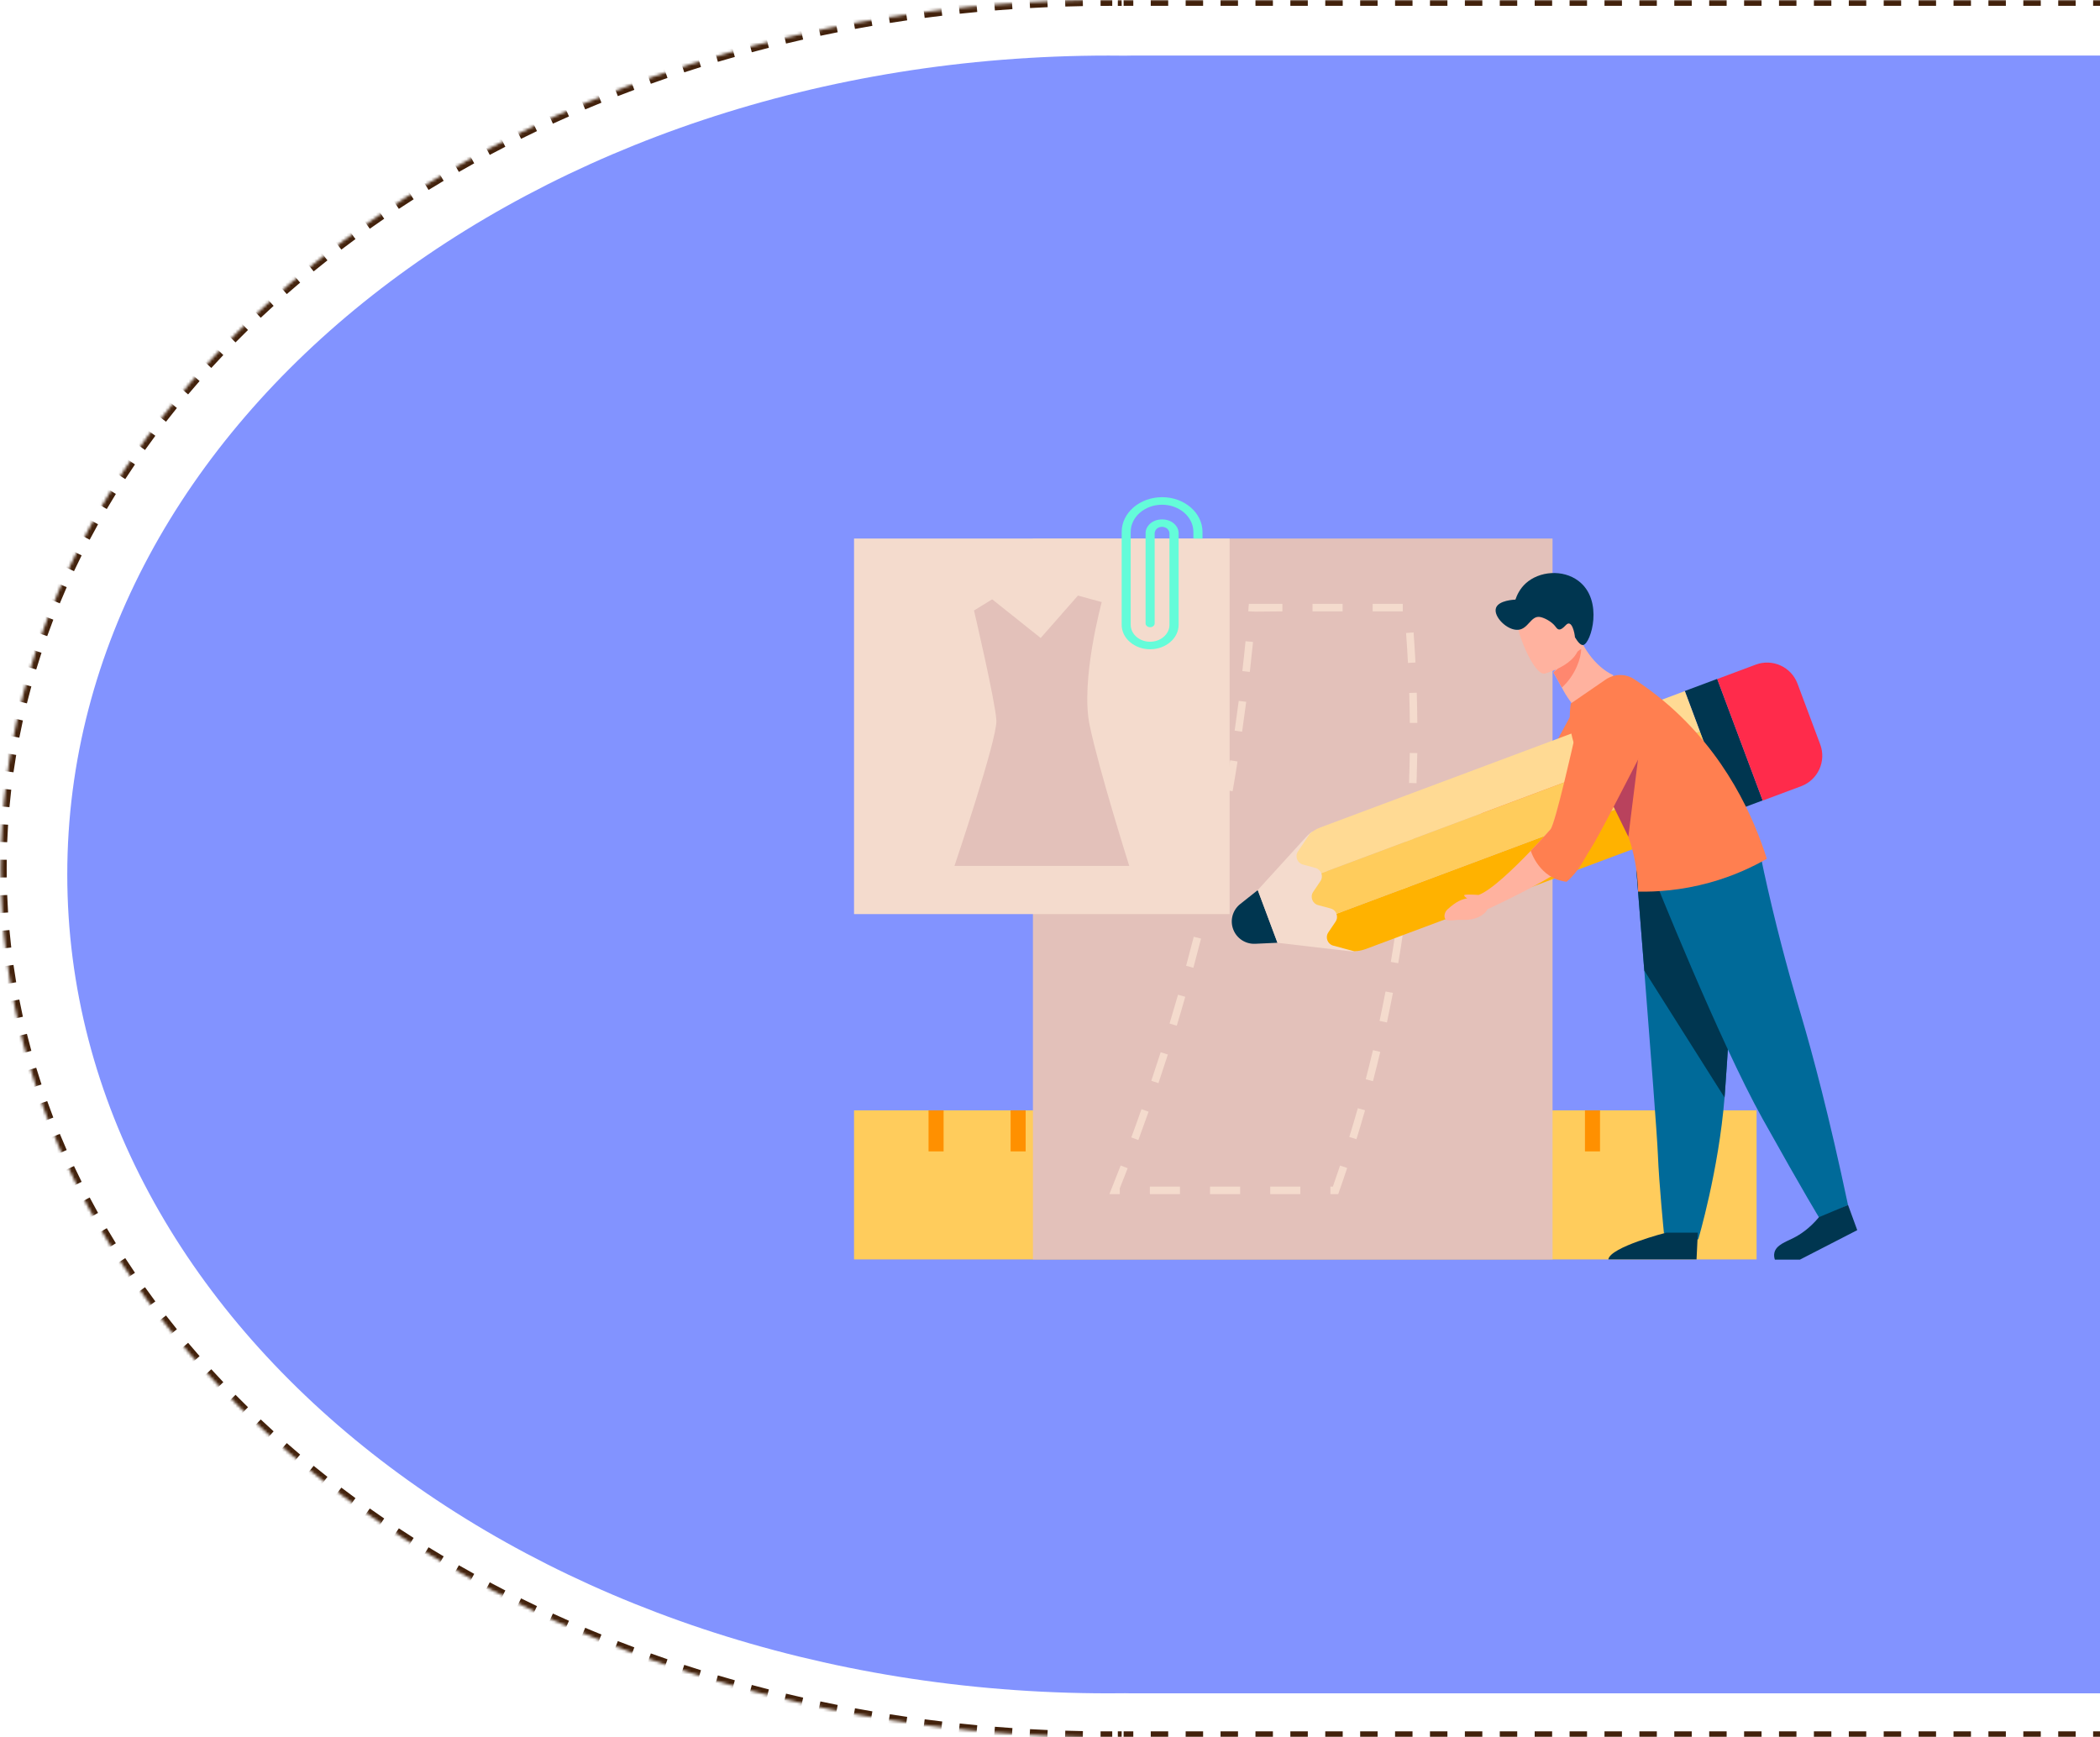 <svg width="718" height="594" viewBox="0 0 718 594" fill="none" xmlns="http://www.w3.org/2000/svg">
<mask id="path-1-inside-1_3_31" fill="white">
<path fill-rule="evenodd" clip-rule="evenodd" d="M384.496 594L1422.71 594L1422.71 0L384.496 -9.07634e-05C384.046 -9.08027e-05 383.598 0.005 383.15 0.015C381.877 0.005 380.603 -9.11038e-05 379.327 -9.12153e-05C169.991 -0 0.291 132.971 0.291 297C0.291 461.028 169.991 594 379.327 594C380.603 594 381.877 593.995 383.15 593.985C383.598 593.995 384.046 594 384.496 594Z"/>
</mask>
<path d="M1422.71 594L1422.71 595L1423.71 595L1423.71 594L1422.71 594ZM384.496 594L384.496 595L384.496 594ZM1422.71 0L1423.71 8.74228e-08L1423.71 -1L1422.71 -1L1422.71 0ZM383.15 0.015L383.143 1.015L383.157 1.015L383.172 1.014L383.15 0.015ZM383.15 593.985L383.172 592.985L383.157 592.985L383.143 592.985L383.15 593.985ZM1423.71 594L1423.71 591.03L1421.71 591.03L1421.71 594L1423.71 594ZM1423.71 585.09L1423.71 579.15L1421.71 579.15L1421.71 585.09L1423.71 585.09ZM1423.71 573.21L1423.71 567.27L1421.71 567.27L1421.71 573.21L1423.71 573.21ZM1423.71 561.33L1423.71 555.39L1421.71 555.39L1421.71 561.33L1423.71 561.33ZM1423.71 549.45L1423.71 543.51L1421.71 543.51L1421.71 549.45L1423.71 549.45ZM1423.71 537.57L1423.71 531.63L1421.71 531.63L1421.71 537.57L1423.71 537.57ZM1423.71 525.69L1423.71 519.75L1421.71 519.75L1421.71 525.69L1423.71 525.69ZM1423.71 513.81L1423.71 507.87L1421.71 507.87L1421.71 513.81L1423.71 513.81ZM1423.71 501.93L1423.71 495.99L1421.71 495.99L1421.71 501.93L1423.71 501.93ZM1423.71 490.05L1423.71 484.11L1421.71 484.11L1421.71 490.05L1423.71 490.05ZM1423.71 478.17L1423.71 472.23L1421.71 472.23L1421.71 478.17L1423.71 478.17ZM1423.71 466.29L1423.71 460.35L1421.71 460.35L1421.71 466.29L1423.71 466.29ZM1423.71 454.41L1423.71 448.47L1421.71 448.47L1421.71 454.41L1423.71 454.41ZM1423.71 442.53L1423.71 436.59L1421.71 436.59L1421.71 442.53L1423.71 442.53ZM1423.71 430.65L1423.71 424.71L1421.71 424.71L1421.71 430.65L1423.71 430.65ZM1423.71 418.77L1423.71 412.83L1421.71 412.83L1421.71 418.77L1423.71 418.77ZM1423.71 406.89L1423.71 400.95L1421.71 400.95L1421.71 406.89L1423.71 406.89ZM1423.71 395.01L1423.71 389.07L1421.71 389.07L1421.71 395.01L1423.71 395.01ZM1423.71 383.13L1423.71 377.19L1421.71 377.19L1421.71 383.13L1423.71 383.13ZM1423.71 371.25L1423.71 365.31L1421.71 365.31L1421.71 371.25L1423.71 371.25ZM1423.71 359.37L1423.71 353.43L1421.71 353.43L1421.71 359.37L1423.71 359.37ZM1423.71 347.49L1423.71 341.55L1421.71 341.55L1421.71 347.49L1423.71 347.49ZM1423.71 335.61L1423.71 329.67L1421.71 329.67L1421.71 335.61L1423.71 335.61ZM1423.71 323.73L1423.71 317.79L1421.71 317.79L1421.71 323.73L1423.71 323.73ZM1423.71 311.85L1423.71 305.91L1421.71 305.91L1421.71 311.85L1423.71 311.85ZM1423.71 299.97L1423.71 294.03L1421.71 294.03L1421.71 299.97L1423.71 299.97ZM1423.71 288.09L1423.71 282.15L1421.71 282.15L1421.71 288.09L1423.71 288.09ZM1423.71 276.21L1423.71 270.27L1421.71 270.27L1421.71 276.21L1423.71 276.21ZM1423.71 264.33L1423.71 258.39L1421.71 258.39L1421.71 264.33L1423.71 264.33ZM1423.71 252.45L1423.71 246.51L1421.71 246.51L1421.71 252.45L1423.71 252.45ZM1423.71 240.57L1423.71 234.63L1421.71 234.63L1421.71 240.57L1423.71 240.57ZM1423.71 228.69L1423.71 222.75L1421.71 222.75L1421.71 228.69L1423.71 228.69ZM1423.71 216.81L1423.71 210.87L1421.71 210.87L1421.71 216.81L1423.71 216.81ZM1423.71 204.93L1423.71 198.99L1421.71 198.99L1421.71 204.93L1423.71 204.93ZM1423.71 193.05L1423.71 187.11L1421.71 187.11L1421.71 193.05L1423.71 193.05ZM1423.71 181.17L1423.71 175.23L1421.71 175.23L1421.71 181.17L1423.71 181.17ZM1423.71 169.29L1423.71 163.35L1421.71 163.35L1421.71 169.29L1423.71 169.29ZM1423.71 157.41L1423.71 151.47L1421.71 151.47L1421.71 157.41L1423.71 157.41ZM1423.71 145.53L1423.71 139.59L1421.71 139.59L1421.71 145.53L1423.71 145.53ZM1423.71 133.65L1423.71 127.71L1421.71 127.71L1421.71 133.65L1423.71 133.65ZM1423.71 121.77L1423.71 115.83L1421.71 115.83L1421.71 121.77L1423.71 121.77ZM1423.71 109.89L1423.71 103.95L1421.71 103.95L1421.71 109.89L1423.71 109.89ZM1423.71 98.01L1423.71 92.07L1421.71 92.07L1421.71 98.01L1423.71 98.01ZM1423.71 86.13L1423.71 80.19L1421.71 80.19L1421.71 86.13L1423.71 86.13ZM1423.71 74.25L1423.71 68.31L1421.71 68.31L1421.71 74.25L1423.71 74.25ZM1423.71 62.37L1423.71 56.43L1421.71 56.43L1421.71 62.37L1423.71 62.37ZM1423.71 50.49L1423.71 44.55L1421.71 44.55L1421.71 50.49L1423.71 50.49ZM1423.71 38.61L1423.71 32.67L1421.71 32.67L1421.71 38.61L1423.71 38.61ZM1423.71 26.73L1423.71 20.79L1421.71 20.79L1421.71 26.73L1423.71 26.73ZM1423.71 14.85L1423.71 8.91L1421.71 8.91L1421.71 14.85L1423.71 14.85ZM1423.71 2.97L1423.71 8.74228e-08L1421.71 -8.74228e-08L1421.71 2.97L1423.71 2.97ZM1422.71 -1L1419.73 -1L1419.73 1L1422.71 1L1422.71 -1ZM1413.76 -1L1407.79 -1L1407.79 1L1413.76 1L1413.76 -1ZM1401.82 -1L1395.86 -1L1395.86 1L1401.82 1L1401.82 -1ZM1389.89 -1L1383.92 -1L1383.92 1L1389.89 1L1389.89 -1ZM1377.96 -1L1371.99 -1L1371.99 1L1377.96 1L1377.96 -1ZM1366.02 -1L1360.06 -1L1360.06 1L1366.02 1L1366.02 -1ZM1354.09 -1L1348.12 -1L1348.12 1L1354.09 1L1354.09 -1ZM1342.16 -1L1336.19 -1L1336.19 1L1342.16 1L1342.16 -1ZM1330.22 -1L1324.26 -1L1324.26 1L1330.22 1L1330.22 -1ZM1318.29 -1L1312.32 -1L1312.32 1L1318.29 1L1318.29 -1ZM1306.36 -1L1300.39 -1L1300.39 1L1306.36 1L1306.36 -1ZM1294.42 -1L1288.46 -1L1288.46 1L1294.42 1L1294.42 -1ZM1282.49 -1L1276.52 -1L1276.52 1L1282.49 1L1282.49 -1ZM1270.56 -1L1264.59 -1L1264.59 1L1270.56 1L1270.56 -1ZM1258.62 -1L1252.66 -1L1252.66 1L1258.62 1L1258.62 -1ZM1246.69 -1L1240.72 -1L1240.72 1L1246.69 1L1246.69 -1ZM1234.76 -1L1228.79 -1L1228.79 1L1234.76 1L1234.76 -1ZM1222.82 -1L1216.86 -1L1216.86 1L1222.82 1L1222.82 -1ZM1210.89 -1L1204.92 -1L1204.92 1L1210.89 1L1210.89 -1ZM1198.96 -1L1192.99 -1L1192.99 1L1198.96 1L1198.96 -1ZM1187.02 -1L1181.06 -1L1181.06 1L1187.02 1L1187.02 -1ZM1175.09 -1L1169.12 -1L1169.12 1L1175.09 1L1175.09 -1ZM1163.16 -1L1157.19 -1L1157.19 1L1163.16 1L1163.16 -1ZM1151.22 -1L1145.26 -1L1145.26 1L1151.22 1L1151.22 -1ZM1139.29 -1L1133.32 -1L1133.32 1L1139.29 1L1139.29 -1ZM1127.36 -1L1121.39 -1L1121.39 1L1127.36 1L1127.36 -1ZM1115.42 -1L1109.45 -1L1109.45 1L1115.42 1L1115.42 -1ZM1103.49 -1L1097.52 -1L1097.52 1L1103.49 1L1103.49 -1ZM1091.55 -1L1085.59 -1L1085.59 1L1091.55 1L1091.55 -1ZM1079.62 -1L1073.65 -1L1073.65 1L1079.62 1L1079.62 -1ZM1067.69 -1L1061.72 -1L1061.72 1L1067.69 1L1067.69 -1ZM1055.75 -1L1049.79 -1L1049.79 1L1055.75 1L1055.75 -1ZM1043.82 -1L1037.85 -1L1037.85 1L1043.82 1L1043.82 -1ZM1031.89 -1L1025.92 -1L1025.92 1L1031.89 1L1031.89 -1ZM1019.95 -1L1013.99 -1L1013.99 1L1019.95 1L1019.95 -1ZM1008.02 -1L1002.05 -1L1002.05 1L1008.02 1L1008.02 -1ZM996.087 -1L990.12 -1L990.12 1L996.087 1L996.087 -1ZM984.153 -1L978.187 -1L978.187 1L984.153 1L984.153 -1ZM972.22 -1L966.253 -1L966.253 1L972.22 1L972.22 -1ZM960.286 -1L954.32 -1L954.32 1L960.286 1L960.286 -1ZM948.353 -1L942.386 -1L942.386 1L948.353 1L948.353 -1ZM936.42 -1L930.453 -1L930.453 1L936.42 1L936.42 -1ZM924.486 -1L918.519 -1L918.519 1L924.486 1L924.486 -1ZM912.553 -1L906.586 -1L906.586 1L912.553 1L912.553 -1ZM900.619 -1L894.652 -1L894.652 1L900.619 1L900.619 -1ZM888.686 -1L882.719 -1L882.719 1L888.686 1L888.686 -1ZM876.752 -1L870.785 -1L870.785 1L876.752 1L876.752 -1ZM864.819 -1L858.852 -1L858.852 1L864.819 1L864.819 -1ZM852.885 -1L846.918 -1L846.918 1L852.885 1L852.885 -1ZM840.952 -1L834.985 -1L834.985 1L840.952 1L840.952 -1ZM829.018 -1L823.052 -1L823.052 1L829.018 1L829.018 -1ZM817.085 -1L811.118 -1L811.118 1L817.085 1L817.085 -1ZM805.151 -1L799.185 -1L799.185 1L805.151 1L805.151 -1ZM793.218 -1L787.251 -1L787.251 1L793.218 1L793.218 -1ZM781.284 -1L775.318 -1L775.318 1L781.284 1L781.284 -1ZM769.351 -1L763.384 -1L763.384 1L769.351 1L769.351 -1ZM757.417 -1L751.451 -1L751.451 1L757.417 1L757.417 -1ZM745.484 -1L739.517 -1L739.517 1L745.484 1L745.484 -1ZM733.55 -1L727.584 -1L727.584 1L733.55 1L733.55 -1ZM721.617 -1L715.65 -1L715.65 1L721.617 1L721.617 -1ZM709.684 -1L703.717 -1L703.717 1L709.684 1L709.684 -1ZM697.75 -1L691.783 -1L691.783 1L697.75 1L697.75 -1ZM685.817 -1L679.85 -1L679.85 1L685.817 1L685.817 -1ZM673.883 -1L667.916 -1L667.916 1L673.883 1L673.883 -1ZM661.95 -1L655.983 -1L655.983 1L661.95 1L661.95 -1ZM650.016 -1L644.049 -1L644.049 1L650.016 1L650.016 -1ZM638.083 -1L632.116 -1L632.116 1L638.083 1L638.083 -1ZM626.149 -1L620.182 -1L620.182 1L626.149 1L626.149 -1ZM614.216 -1L608.249 -1L608.249 1L614.216 1L614.216 -1ZM602.282 -1L596.316 -1L596.316 1L602.282 1L602.282 -1ZM590.349 -1L584.382 -1L584.382 1L590.349 1L590.349 -1ZM578.415 -1L572.449 -1L572.449 1L578.415 1L578.415 -1ZM566.482 -1L560.515 -1L560.515 1L566.482 1L566.482 -1ZM554.548 -1L548.582 -1L548.582 1L554.548 1L554.548 -1ZM542.615 -1L536.648 -1L536.648 1L542.615 1L542.615 -1ZM530.681 -1L524.715 -1L524.715 1L530.681 1L530.681 -1ZM518.748 -1L512.781 -1L512.781 1L518.748 1L518.748 -1ZM506.815 -1L500.848 -1L500.848 1L506.815 1L506.815 -1ZM494.881 -1L488.914 -1L488.914 1L494.881 1L494.881 -1ZM482.948 -1L476.981 -1L476.981 1L482.948 1L482.948 -1ZM471.014 -1L465.047 -1L465.047 1L471.014 1L471.014 -1ZM459.081 -1L453.114 -1L453.114 1L459.081 1L459.081 -1ZM447.147 -1L441.18 -1L441.18 1L447.147 1L447.147 -1ZM435.214 -1L429.247 -1L429.247 1L435.214 1L435.214 -1ZM423.28 -1L417.313 -1L417.313 1L423.28 1L423.28 -1ZM411.347 -1L405.38 -1L405.38 1L411.347 1L411.347 -1ZM399.413 -1L393.446 -1L393.446 1L399.413 1L399.413 -1ZM387.48 -1L384.496 -1L384.496 1L387.48 1L387.48 -1ZM384.496 -1C384.382 -1 384.268 -1 384.154 -0.999L384.165 1.001C384.275 1 384.386 1 384.496 1L384.496 -1ZM383.47 -0.992C383.356 -0.99 383.242 -0.988 383.128 -0.985L383.172 1.014C383.282 1.012 383.393 1.01 383.503 1.008L383.47 -0.992ZM383.158 -0.985C382.839 -0.988 382.52 -0.99 382.2 -0.992L382.189 1.008C382.507 1.01 382.825 1.012 383.143 1.015L383.158 -0.985ZM380.285 -0.999C379.966 -1 379.646 -1 379.327 -1L379.327 1C379.645 1 379.963 1 380.281 1.001L380.285 -0.999ZM379.327 -1C378.31 -1 377.293 -0.997 376.278 -0.991L376.29 1.009C377.301 1.003 378.314 1 379.327 1L379.327 -1ZM370.196 -0.916C368.172 -0.878 366.153 -0.829 364.138 -0.766L364.199 1.233C366.206 1.171 368.218 1.121 370.233 1.084L370.196 -0.916ZM358.084 -0.542C356.053 -0.455 354.027 -0.354 352.004 -0.242L352.116 1.755C354.129 1.643 356.148 1.543 358.17 1.456L358.084 -0.542ZM345.951 0.133C343.936 0.271 341.925 0.42 339.919 0.583L340.08 2.576C342.078 2.415 344.08 2.265 346.087 2.129L345.951 0.133ZM333.851 1.111C331.833 1.3 329.82 1.501 327.812 1.714L328.024 3.703C330.023 3.491 332.028 3.29 334.037 3.103L333.851 1.111ZM321.804 2.391C319.784 2.631 317.77 2.884 315.761 3.15L316.023 5.132C318.023 4.868 320.029 4.616 322.04 4.377L321.804 2.391ZM309.747 3.983C307.748 4.273 305.754 4.575 303.766 4.889L304.078 6.865C306.058 6.552 308.043 6.251 310.034 5.962L309.747 3.983ZM297.762 5.879C295.763 6.222 293.769 6.577 291.782 6.944L292.146 8.911C294.124 8.545 296.109 8.191 298.1 7.85L297.762 5.879ZM285.838 8.083C283.846 8.478 281.86 8.885 279.881 9.305L280.296 11.261C282.267 10.844 284.244 10.438 286.227 10.045L285.838 8.083ZM273.946 10.604C271.974 11.049 270.009 11.507 268.05 11.976L268.517 13.921C270.467 13.454 272.423 12.998 274.387 12.555L273.946 10.604ZM262.148 13.433C260.181 13.932 258.221 14.444 256.268 14.967L256.787 16.899C258.731 16.378 260.682 15.868 262.64 15.371L262.148 13.433ZM250.432 16.575C248.478 17.127 246.532 17.691 244.593 18.268L245.163 20.185C247.093 19.611 249.031 19.049 250.976 18.499L250.432 16.575ZM238.78 20.039C236.851 20.642 234.929 21.257 233.015 21.883L233.637 23.784C235.542 23.16 237.455 22.548 239.377 21.948L238.78 20.039ZM227.249 23.815C225.329 24.473 223.418 25.143 221.515 25.825L222.189 27.707C224.084 27.029 225.986 26.362 227.897 25.707L227.249 23.815ZM215.831 27.906C213.928 28.618 212.034 29.343 210.148 30.079L210.876 31.942C212.752 31.209 214.638 30.488 216.532 29.779L215.831 27.906ZM204.506 32.328C202.634 33.09 200.771 33.863 198.918 34.649L199.698 36.49C201.543 35.709 203.397 34.939 205.26 34.181L204.506 32.328ZM193.329 37.064C191.473 37.883 189.627 38.712 187.791 39.554L188.624 41.372C190.451 40.535 192.289 39.709 194.136 38.894L193.329 37.064ZM182.311 42.115C180.473 42.99 178.645 43.877 176.828 44.776L177.715 46.569C179.523 45.674 181.342 44.792 183.17 43.921L182.311 42.115ZM171.408 47.508C169.609 48.431 167.82 49.367 166.042 50.314L166.982 52.08C168.751 51.137 170.531 50.206 172.322 49.287L171.408 47.508ZM160.688 53.218C158.915 54.198 157.153 55.189 155.402 56.192L156.396 57.927C158.138 56.93 159.891 55.944 161.655 54.969L160.688 53.218ZM150.162 59.247C148.414 60.285 146.678 61.334 144.953 62.394L146.001 64.098C147.716 63.043 149.444 61.999 151.183 60.967L150.162 59.247ZM139.816 65.61C138.105 66.701 136.405 67.803 134.719 68.917L135.82 70.586C137.498 69.478 139.189 68.382 140.891 67.297L139.816 65.61ZM129.671 72.307C128.002 73.449 126.345 74.602 124.701 75.766L125.857 77.398C127.492 76.24 129.14 75.094 130.8 73.958L129.671 72.307ZM119.762 79.325C118.126 80.525 116.504 81.736 114.895 82.959L116.105 84.551C117.705 83.336 119.318 82.131 120.945 80.938L119.762 79.325ZM110.104 86.664C108.504 87.922 106.919 89.192 105.349 90.473L106.613 92.023C108.174 90.749 109.75 89.487 111.34 88.235L110.104 86.664ZM100.681 94.348C99.132 95.657 97.597 96.977 96.078 98.308L97.396 99.812C98.906 98.489 100.432 97.177 101.972 95.875L100.681 94.348ZM91.538 102.357C90.04 103.718 88.557 105.09 87.09 106.472L88.461 107.928C89.919 106.554 91.393 105.191 92.882 103.838L91.538 102.357ZM82.698 110.686C81.247 112.105 79.812 113.535 78.394 114.974L79.818 116.378C81.228 114.947 82.654 113.527 84.096 112.117L82.698 110.686ZM74.18 119.333C72.78 120.809 71.397 122.296 70.032 123.793L71.509 125.141C72.866 123.653 74.24 122.176 75.632 120.709L74.18 119.333ZM65.986 128.315C64.648 129.841 63.327 131.377 62.023 132.924L63.553 134.212C64.847 132.676 66.16 131.15 67.49 129.633L65.986 128.315ZM58.152 137.613C56.879 139.187 55.625 140.77 54.389 142.363L55.97 143.589C57.197 142.007 58.443 140.434 59.707 138.871L58.152 137.613ZM50.705 147.217C49.496 148.845 48.306 150.482 47.135 152.13L48.765 153.288C49.928 151.652 51.11 150.026 52.311 148.41L50.705 147.217ZM43.668 157.119C42.527 158.799 41.406 160.489 40.305 162.189L41.983 163.276C43.077 161.589 44.19 159.911 45.323 158.243L43.668 157.119ZM37.062 167.315C35.995 169.045 34.947 170.784 33.921 172.532L35.646 173.544C36.665 171.809 37.704 170.083 38.764 168.366L37.062 167.315ZM30.905 177.806C29.918 179.578 28.952 181.358 28.008 183.148L29.777 184.081C30.714 182.305 31.672 180.538 32.652 178.78L30.905 177.806ZM25.232 188.561C24.328 190.374 23.446 192.196 22.587 194.027L24.397 194.877C25.25 193.061 26.125 191.253 27.022 189.453L25.232 188.561ZM20.066 199.566C19.247 201.421 18.452 203.285 17.68 205.157L19.528 205.92C20.295 204.063 21.084 202.213 21.896 200.373L20.066 199.566ZM15.429 210.803C14.701 212.696 13.996 214.597 13.315 216.506L15.198 217.178C15.874 215.285 16.573 213.399 17.296 211.521L15.429 210.803ZM11.342 222.256C10.708 224.181 10.098 226.115 9.512 228.055L11.426 228.633C12.008 226.709 12.613 224.791 13.242 222.881L11.342 222.256ZM7.826 233.898C7.289 235.852 6.777 237.813 6.289 239.781L8.23 240.262C8.714 238.311 9.222 236.366 9.755 234.429L7.826 233.898ZM4.9 245.7C4.462 247.68 4.049 249.667 3.661 251.66L5.624 252.042C6.009 250.066 6.418 248.096 6.853 246.132L4.9 245.7ZM2.577 257.636C2.241 259.634 1.929 261.639 1.644 263.65L3.624 263.931C3.907 261.937 4.216 259.949 4.549 257.968L2.577 257.636ZM0.867 269.679C0.634 271.689 0.426 273.704 0.244 275.725L2.236 275.904C2.417 273.9 2.622 271.902 2.853 269.909L0.867 269.679ZM-0.223 281.803C-0.352 283.817 -0.456 285.836 -0.534 287.859L1.465 287.936C1.542 285.929 1.645 283.928 1.772 281.931L-0.223 281.803ZM-0.689 293.946C-0.702 294.963 -0.709 295.981 -0.709 297L1.291 297C1.291 295.989 1.298 294.98 1.31 293.972L-0.689 293.946ZM-0.709 297C-0.709 298.019 -0.702 299.037 -0.689 300.054L1.31 300.029C1.298 299.02 1.291 298.011 1.291 297L-0.709 297ZM-0.534 306.141C-0.456 308.165 -0.352 310.183 -0.223 312.197L1.772 312.069C1.645 310.073 1.542 308.071 1.465 306.064L-0.534 306.141ZM0.245 318.275C0.426 320.296 0.634 322.311 0.867 324.321L2.853 324.091C2.622 322.098 2.417 320.1 2.236 318.096L0.245 318.275ZM1.644 330.351C1.93 332.361 2.24 334.366 2.577 336.364L4.549 336.032C4.216 334.051 3.907 332.063 3.624 330.069L1.644 330.351ZM3.661 342.34C4.049 344.333 4.462 346.32 4.9 348.3L6.853 347.868C6.419 345.904 6.009 343.935 5.624 341.958L3.661 342.34ZM6.289 354.219C6.777 356.187 7.289 358.148 7.826 360.102L9.755 359.572C9.222 357.634 8.714 355.689 8.23 353.738L6.289 354.219ZM9.512 365.945C10.098 367.886 10.708 369.819 11.342 371.744L13.242 371.119C12.613 369.209 12.008 367.292 11.426 365.367L9.512 365.945ZM13.315 377.494C13.996 379.403 14.701 381.304 15.429 383.197L17.296 382.479C16.573 380.601 15.874 378.715 15.198 376.822L13.315 377.494ZM17.68 388.843C18.452 390.715 19.248 392.579 20.066 394.434L21.896 393.627C21.084 391.787 20.295 389.938 19.529 388.081L17.68 388.843ZM22.587 399.973C23.446 401.804 24.328 403.626 25.232 405.439L27.022 404.547C26.125 402.747 25.25 400.94 24.397 399.123L22.587 399.973ZM28.008 410.852C28.952 412.642 29.918 414.422 30.905 416.194L32.652 415.22C31.672 413.462 30.714 411.695 29.777 409.919L28.008 410.852ZM33.922 421.468C34.948 423.216 35.995 424.955 37.062 426.685L38.764 425.634C37.704 423.917 36.665 422.191 35.647 420.456L33.922 421.468ZM40.305 431.811C41.406 433.511 42.527 435.201 43.669 436.881L45.323 435.757C44.19 434.089 43.077 432.411 41.983 430.724L40.305 431.811ZM47.135 441.87C48.306 443.518 49.496 445.155 50.705 446.783L52.311 445.59C51.11 443.974 49.928 442.348 48.765 440.712L47.135 441.87ZM54.389 451.637C55.625 453.23 56.879 454.813 58.152 456.387L59.707 455.129C58.443 453.566 57.197 451.993 55.97 450.411L54.389 451.637ZM62.024 461.076C63.327 462.623 64.648 464.159 65.987 465.685L67.49 464.367C66.16 462.85 64.848 461.324 63.553 459.788L62.024 461.076ZM70.032 470.207C71.398 471.704 72.781 473.191 74.181 474.667L75.632 473.291C74.241 471.824 72.867 470.347 71.509 468.859L70.032 470.207ZM78.394 479.026C79.812 480.465 81.247 481.895 82.698 483.314L84.097 481.883C82.654 480.473 81.228 479.053 79.819 477.622L78.394 479.026ZM87.09 487.528C88.557 488.91 90.04 490.282 91.538 491.643L92.883 490.162C91.393 488.809 89.92 487.446 88.461 486.072L87.09 487.528ZM96.078 495.693C97.598 497.023 99.132 498.343 100.681 499.652L101.972 498.125C100.432 496.823 98.906 495.511 97.396 494.188L96.078 495.693ZM105.349 503.527C106.92 504.808 108.505 506.078 110.104 507.336L111.341 505.765C109.75 504.513 108.174 503.251 106.613 501.977L105.349 503.527ZM114.895 511.041C116.504 512.264 118.127 513.475 119.763 514.675L120.945 513.062C119.318 511.869 117.705 510.664 116.105 509.449L114.895 511.041ZM124.702 518.234C126.345 519.398 128.002 520.551 129.672 521.693L130.801 520.042C129.14 518.906 127.492 517.76 125.857 516.602L124.702 518.234ZM134.719 525.083C136.406 526.197 138.105 527.299 139.817 528.39L140.891 526.703C139.189 525.618 137.498 524.522 135.821 523.414L134.719 525.083ZM144.953 531.606C146.678 532.666 148.414 533.715 150.162 534.753L151.183 533.033C149.444 532.001 147.717 530.957 146.001 529.902L144.953 531.606ZM155.402 537.808C157.153 538.811 158.915 539.802 160.689 540.782L161.656 539.031C159.891 538.056 158.138 537.07 156.396 536.073L155.402 537.808ZM166.042 543.686C167.82 544.633 169.609 545.568 171.409 546.492L172.322 544.713C170.531 543.794 168.751 542.863 166.982 541.92L166.042 543.686ZM176.829 549.224C178.646 550.123 180.473 551.01 182.311 551.885L183.171 550.079C181.342 549.208 179.524 548.326 177.715 547.431L176.829 549.224ZM187.791 554.446C189.627 555.287 191.473 556.117 193.329 556.936L194.136 555.106C192.289 554.291 190.452 553.465 188.624 552.628L187.791 554.446ZM198.918 559.351C200.771 560.137 202.634 560.91 204.506 561.672L205.26 559.819C203.397 559.061 201.543 558.291 199.698 557.51L198.918 559.351ZM210.149 563.921C212.034 564.657 213.929 565.382 215.832 566.094L216.533 564.221C214.638 563.512 212.753 562.791 210.876 562.058L210.149 563.921ZM221.515 568.175C223.418 568.857 225.329 569.527 227.249 570.185L227.897 568.293C225.987 567.638 224.084 566.971 222.19 566.293L221.515 568.175ZM233.015 572.117C234.929 572.743 236.851 573.358 238.781 573.961L239.377 572.051C237.456 571.452 235.542 570.84 233.637 570.216L233.015 572.117ZM244.593 575.732C246.532 576.309 248.479 576.873 250.432 577.425L250.976 575.501C249.031 574.951 247.094 574.389 245.163 573.815L244.593 575.732ZM256.269 579.032C258.222 579.556 260.181 580.068 262.148 580.567L262.64 578.629C260.682 578.131 258.731 577.622 256.787 577.101L256.269 579.032ZM268.051 582.024C270.009 582.493 271.974 582.951 273.946 583.396L274.387 581.445C272.424 581.002 270.467 580.546 268.517 580.079L268.051 582.024ZM279.881 584.695C281.861 585.115 283.847 585.522 285.839 585.917L286.228 583.955C284.244 583.562 282.267 583.156 280.296 582.738L279.881 584.695ZM291.782 587.056C293.77 587.423 295.763 587.778 297.762 588.121L298.1 586.15C296.109 585.808 294.125 585.455 292.146 585.089L291.782 587.056ZM303.766 589.11C305.754 589.425 307.748 589.727 309.747 590.017L310.034 588.038C308.044 587.749 306.058 587.448 304.078 587.135L303.766 589.11ZM315.761 590.85C317.77 591.116 319.785 591.368 321.804 591.609L322.041 589.623C320.029 589.383 318.024 589.132 316.023 588.868L315.761 590.85ZM327.813 592.286C329.821 592.499 331.833 592.7 333.851 592.889L334.037 590.897C332.028 590.709 330.024 590.509 328.024 590.297L327.813 592.286ZM339.919 593.417C341.925 593.579 343.936 593.729 345.952 593.867L346.088 591.871C344.081 591.734 342.078 591.585 340.08 591.424L339.919 593.417ZM352.005 594.242C354.027 594.354 356.053 594.455 358.084 594.542L358.171 592.544C356.148 592.457 354.13 592.357 352.116 592.245L352.005 594.242ZM364.138 594.766C366.153 594.828 368.173 594.878 370.196 594.916L370.233 592.916C368.218 592.879 366.207 592.829 364.199 592.767L364.138 594.766ZM376.278 594.991C377.293 594.997 378.31 595 379.327 595L379.327 593C378.314 593 377.302 592.997 376.29 592.991L376.278 594.991ZM379.327 595C379.646 595 379.965 595 380.285 594.999L380.281 592.999C379.963 593 379.645 593 379.327 593L379.327 595ZM382.2 594.992C382.52 594.99 382.839 594.988 383.158 594.985L383.143 592.985C382.825 592.988 382.507 592.99 382.189 592.992L382.2 594.992ZM383.128 594.985C383.242 594.987 383.356 594.99 383.47 594.991L383.503 592.992C383.393 592.99 383.282 592.988 383.172 592.985L383.128 594.985ZM384.154 594.999C384.268 595 384.382 595 384.496 595L384.496 593C384.386 593 384.275 593 384.165 592.999L384.154 594.999ZM384.496 595L387.479 595L387.479 593L384.496 593L384.496 595ZM393.446 595L399.413 595L399.413 593L393.446 593L393.446 595ZM405.38 595L411.346 595L411.346 593L405.38 593L405.38 595ZM417.313 595L423.28 595L423.28 593L417.313 593L417.313 595ZM429.247 595L435.213 595L435.213 593L429.247 593L429.247 595ZM441.18 595L447.147 595L447.147 593L441.18 593L441.18 595ZM453.114 595L459.08 595L459.08 593L453.114 593L453.114 595ZM465.047 595L471.014 595L471.014 593L465.047 593L465.047 595ZM476.981 595L482.947 595L482.947 593L476.981 593L476.981 595ZM488.914 595L494.881 595L494.881 593L488.914 593L488.914 595ZM500.847 595L506.814 595L506.814 593L500.847 593L500.847 595ZM512.781 595L518.748 595L518.748 593L512.781 593L512.781 595ZM524.714 595L530.681 595L530.681 593L524.714 593L524.714 595ZM536.648 595L542.615 595L542.615 593L536.648 593L536.648 595ZM548.581 595L554.548 595L554.548 593L548.581 593L548.581 595ZM560.515 595L566.482 595L566.482 593L560.515 593L560.515 595ZM572.448 595L578.415 595L578.415 593L572.448 593L572.448 595ZM584.382 595L590.349 595L590.349 593L584.382 593L584.382 595ZM596.315 595L602.282 595L602.282 593L596.315 593L596.315 595ZM608.249 595L614.215 595L614.215 593L608.249 593L608.249 595ZM620.182 595L626.149 595L626.149 593L620.182 593L620.182 595ZM632.116 595L638.082 595L638.082 593L632.116 593L632.116 595ZM644.049 595L650.016 595L650.016 593L644.049 593L644.049 595ZM655.983 595L661.949 595L661.949 593L655.983 593L655.983 595ZM667.916 595L673.883 595L673.883 593L667.916 593L667.916 595ZM679.85 595L685.816 595L685.816 593L679.85 593L679.85 595ZM691.783 595L697.75 595L697.75 593L691.783 593L691.783 595ZM703.716 595L709.683 595L709.683 593L703.716 593L703.716 595ZM715.65 595L721.617 595L721.617 593L715.65 593L715.65 595ZM727.583 595L733.55 595L733.55 593L727.583 593L727.583 595ZM739.517 595L745.484 595L745.484 593L739.517 593L739.517 595ZM751.45 595L757.417 595L757.417 593L751.45 593L751.45 595ZM763.384 595L769.351 595L769.351 593L763.384 593L763.384 595ZM775.317 595L781.284 595L781.284 593L775.317 593L775.317 595ZM787.251 595L793.218 595L793.218 593L787.251 593L787.251 595ZM799.184 595L805.151 595L805.151 593L799.184 593L799.184 595ZM811.118 595L817.084 595L817.084 593L811.118 593L811.118 595ZM823.051 595L829.018 595L829.018 593L823.051 593L823.051 595ZM834.985 595L840.951 595L840.951 593L834.985 593L834.985 595ZM846.918 595L852.885 595L852.885 593L846.918 593L846.918 595ZM858.852 595L864.818 595L864.818 593L858.852 593L858.852 595ZM870.785 595L876.752 595L876.752 593L870.785 593L870.785 595ZM882.719 595L888.685 595L888.685 593L882.719 593L882.719 595ZM894.652 595L900.619 595L900.619 593L894.652 593L894.652 595ZM906.586 595L912.552 595L912.552 593L906.586 593L906.586 595ZM918.519 595L924.486 595L924.486 593L918.519 593L918.519 595ZM930.452 595L936.419 595L936.419 593L930.452 593L930.452 595ZM942.386 595L948.353 595L948.353 593L942.386 593L942.386 595ZM954.319 595L960.286 595L960.286 593L954.319 593L954.319 595ZM966.253 595L972.22 595L972.22 593L966.253 593L966.253 595ZM978.186 595L984.153 595L984.153 593L978.186 593L978.186 595ZM990.12 595L996.087 595L996.087 593L990.12 593L990.12 595ZM1002.05 595L1008.02 595L1008.02 593L1002.05 593L1002.05 595ZM1013.99 595L1019.95 595L1019.95 593L1013.99 593L1013.99 595ZM1025.92 595L1031.89 595L1031.89 593L1025.92 593L1025.92 595ZM1037.85 595L1043.82 595L1043.82 593L1037.85 593L1037.85 595ZM1049.79 595L1055.75 595L1055.75 593L1049.79 593L1049.79 595ZM1061.72 595L1067.69 595L1067.69 593L1061.72 593L1061.72 595ZM1073.65 595L1079.62 595L1079.62 593L1073.65 593L1073.65 595ZM1085.59 595L1091.55 595L1091.55 593L1085.59 593L1085.59 595ZM1097.52 595L1103.49 595L1103.49 593L1097.52 593L1097.52 595ZM1109.45 595L1115.42 595L1115.42 593L1109.45 593L1109.45 595ZM1121.39 595L1127.35 595L1127.35 593L1121.39 593L1121.39 595ZM1133.32 595L1139.29 595L1139.29 593L1133.32 593L1133.32 595ZM1145.25 595L1151.22 595L1151.22 593L1145.25 593L1145.25 595ZM1157.19 595L1163.16 595L1163.16 593L1157.19 593L1157.19 595ZM1169.12 595L1175.09 595L1175.09 593L1169.12 593L1169.12 595ZM1181.06 595L1187.02 595L1187.02 593L1181.06 593L1181.06 595ZM1192.99 595L1198.96 595L1198.96 593L1192.99 593L1192.99 595ZM1204.92 595L1210.89 595L1210.89 593L1204.92 593L1204.92 595ZM1216.86 595L1222.82 595L1222.82 593L1216.86 593L1216.86 595ZM1228.79 595L1234.76 595L1234.76 593L1228.79 593L1228.79 595ZM1240.72 595L1246.69 595L1246.69 593L1240.72 593L1240.72 595ZM1252.66 595L1258.62 595L1258.62 593L1252.66 593L1252.66 595ZM1264.59 595L1270.56 595L1270.56 593L1264.59 593L1264.59 595ZM1276.52 595L1282.49 595L1282.49 593L1276.52 593L1276.52 595ZM1288.46 595L1294.42 595L1294.42 593L1288.46 593L1288.46 595ZM1300.39 595L1306.36 595L1306.36 593L1300.39 593L1300.39 595ZM1312.32 595L1318.29 595L1318.29 593L1312.32 593L1312.32 595ZM1324.26 595L1330.22 595L1330.22 593L1324.26 593L1324.26 595ZM1336.19 595L1342.16 595L1342.16 593L1336.19 593L1336.19 595ZM1348.12 595L1354.09 595L1354.09 593L1348.12 593L1348.12 595ZM1360.06 595L1366.02 595L1366.02 593L1360.06 593L1360.06 595ZM1371.99 595L1377.96 595L1377.96 593L1371.99 593L1371.99 595ZM1383.92 595L1389.89 595L1389.89 593L1383.92 593L1383.92 595ZM1395.86 595L1401.82 595L1401.82 593L1395.86 593L1395.86 595ZM1407.79 595L1413.76 595L1413.76 593L1407.79 593L1407.79 595ZM1419.72 595L1422.71 595L1422.71 593L1419.72 593L1419.72 595ZM1422.71 594L1422.71 596L1424.71 596L1424.71 594L1422.71 594ZM384.496 594L384.496 596L384.496 594ZM1422.71 0L1424.71 1.74846e-07L1424.71 -2L1422.71 -2L1422.71 0ZM383.15 0.015L383.135 2.015L383.164 2.015L383.194 2.014L383.15 0.015ZM383.15 593.985L383.194 591.986L383.165 591.985L383.135 591.985L383.15 593.985ZM1424.71 594L1424.71 591.03L1420.71 591.03L1420.71 594L1424.71 594ZM1424.71 585.09L1424.71 579.15L1420.71 579.15L1420.71 585.09L1424.71 585.09ZM1424.71 573.21L1424.71 567.27L1420.71 567.27L1420.71 573.21L1424.71 573.21ZM1424.71 561.33L1424.71 555.39L1420.71 555.39L1420.71 561.33L1424.71 561.33ZM1424.71 549.45L1424.71 543.51L1420.71 543.51L1420.71 549.45L1424.71 549.45ZM1424.71 537.57L1424.71 531.63L1420.71 531.63L1420.71 537.57L1424.71 537.57ZM1424.71 525.69L1424.71 519.75L1420.71 519.75L1420.71 525.69L1424.71 525.69ZM1424.71 513.81L1424.71 507.87L1420.71 507.87L1420.71 513.81L1424.71 513.81ZM1424.71 501.93L1424.71 495.99L1420.71 495.99L1420.71 501.93L1424.71 501.93ZM1424.71 490.05L1424.71 484.11L1420.71 484.11L1420.71 490.05L1424.71 490.05ZM1424.71 478.17L1424.71 472.23L1420.71 472.23L1420.71 478.17L1424.71 478.17ZM1424.71 466.29L1424.71 460.35L1420.71 460.35L1420.71 466.29L1424.71 466.29ZM1424.71 454.41L1424.71 448.47L1420.71 448.47L1420.71 454.41L1424.71 454.41ZM1424.71 442.53L1424.71 436.59L1420.71 436.59L1420.71 442.53L1424.71 442.53ZM1424.71 430.65L1424.71 424.71L1420.71 424.71L1420.71 430.65L1424.71 430.65ZM1424.71 418.77L1424.71 412.83L1420.71 412.83L1420.71 418.77L1424.71 418.77ZM1424.71 406.89L1424.71 400.95L1420.71 400.95L1420.71 406.89L1424.71 406.89ZM1424.71 395.01L1424.71 389.07L1420.71 389.07L1420.71 395.01L1424.71 395.01ZM1424.71 383.13L1424.71 377.19L1420.71 377.19L1420.71 383.13L1424.71 383.13ZM1424.71 371.25L1424.71 365.31L1420.71 365.31L1420.71 371.25L1424.71 371.25ZM1424.71 359.37L1424.71 353.43L1420.71 353.43L1420.71 359.37L1424.71 359.37ZM1424.71 347.49L1424.71 341.55L1420.71 341.55L1420.71 347.49L1424.71 347.49ZM1424.71 335.61L1424.71 329.67L1420.71 329.67L1420.71 335.61L1424.71 335.61ZM1424.71 323.73L1424.71 317.79L1420.71 317.79L1420.71 323.73L1424.71 323.73ZM1424.71 311.85L1424.71 305.91L1420.71 305.91L1420.71 311.85L1424.71 311.85ZM1424.71 299.97L1424.71 294.03L1420.71 294.03L1420.71 299.97L1424.71 299.97ZM1424.71 288.09L1424.71 282.15L1420.71 282.15L1420.71 288.09L1424.71 288.09ZM1424.71 276.21L1424.71 270.27L1420.71 270.27L1420.71 276.21L1424.71 276.21ZM1424.71 264.33L1424.71 258.39L1420.71 258.39L1420.71 264.33L1424.71 264.33ZM1424.71 252.45L1424.71 246.51L1420.71 246.51L1420.71 252.45L1424.71 252.45ZM1424.71 240.57L1424.71 234.63L1420.71 234.63L1420.71 240.57L1424.71 240.57ZM1424.71 228.69L1424.71 222.75L1420.71 222.75L1420.71 228.69L1424.71 228.69ZM1424.71 216.81L1424.71 210.87L1420.71 210.87L1420.71 216.81L1424.71 216.81ZM1424.71 204.93L1424.71 198.99L1420.71 198.99L1420.71 204.93L1424.71 204.93ZM1424.71 193.05L1424.71 187.11L1420.71 187.11L1420.71 193.05L1424.71 193.05ZM1424.71 181.17L1424.71 175.23L1420.71 175.23L1420.71 181.17L1424.71 181.17ZM1424.71 169.29L1424.71 163.35L1420.71 163.35L1420.71 169.29L1424.71 169.29ZM1424.71 157.41L1424.71 151.47L1420.71 151.47L1420.71 157.41L1424.71 157.41ZM1424.71 145.53L1424.71 139.59L1420.71 139.59L1420.71 145.53L1424.71 145.53ZM1424.71 133.65L1424.71 127.71L1420.71 127.71L1420.71 133.65L1424.71 133.65ZM1424.71 121.77L1424.71 115.83L1420.71 115.83L1420.71 121.77L1424.71 121.77ZM1424.71 109.89L1424.71 103.95L1420.71 103.95L1420.71 109.89L1424.71 109.89ZM1424.71 98.01L1424.71 92.07L1420.71 92.07L1420.71 98.01L1424.71 98.01ZM1424.71 86.13L1424.71 80.19L1420.71 80.19L1420.71 86.13L1424.71 86.13ZM1424.71 74.25L1424.71 68.31L1420.71 68.31L1420.71 74.25L1424.71 74.25ZM1424.71 62.37L1424.71 56.43L1420.71 56.43L1420.71 62.37L1424.71 62.37ZM1424.71 50.49L1424.71 44.55L1420.71 44.55L1420.71 50.49L1424.71 50.49ZM1424.71 38.61L1424.71 32.67L1420.71 32.67L1420.71 38.61L1424.71 38.61ZM1424.71 26.73L1424.71 20.79L1420.71 20.79L1420.71 26.73L1424.71 26.73ZM1424.71 14.85L1424.71 8.91L1420.71 8.91L1420.71 14.85L1424.71 14.85ZM1424.71 2.97L1424.71 1.74846e-07L1420.71 -1.74846e-07L1420.71 2.97L1424.71 2.97ZM1422.71 -2L1419.73 -2L1419.73 2L1422.71 2L1422.71 -2ZM1413.76 -2L1407.79 -2L1407.79 2L1413.76 2L1413.76 -2ZM1401.82 -2L1395.86 -2L1395.86 2L1401.82 2L1401.82 -2ZM1389.89 -2L1383.92 -2L1383.92 2L1389.89 2L1389.89 -2ZM1377.96 -2L1371.99 -2L1371.99 2L1377.96 2L1377.96 -2ZM1366.02 -2L1360.06 -2L1360.06 2L1366.02 2L1366.02 -2ZM1354.09 -2L1348.12 -2L1348.12 2L1354.09 2L1354.09 -2ZM1342.16 -2L1336.19 -2L1336.19 2L1342.16 2L1342.16 -2ZM1330.22 -2L1324.26 -2L1324.26 2L1330.22 2L1330.22 -2ZM1318.29 -2L1312.32 -2L1312.32 2L1318.29 2L1318.29 -2ZM1306.36 -2L1300.39 -2L1300.39 2L1306.36 2L1306.36 -2ZM1294.42 -2L1288.46 -2L1288.46 2L1294.42 2L1294.42 -2ZM1282.49 -2L1276.52 -2L1276.52 2L1282.49 2L1282.49 -2ZM1270.56 -2L1264.59 -2L1264.59 2L1270.56 2L1270.56 -2ZM1258.62 -2L1252.66 -2L1252.66 2L1258.62 2L1258.62 -2ZM1246.69 -2L1240.72 -2L1240.72 2L1246.69 2L1246.69 -2ZM1234.76 -2L1228.79 -2L1228.79 2L1234.76 2L1234.76 -2ZM1222.82 -2L1216.86 -2L1216.86 2L1222.82 2L1222.82 -2ZM1210.89 -2L1204.92 -2L1204.92 2L1210.89 2L1210.89 -2ZM1198.96 -2L1192.99 -2L1192.99 2L1198.96 2L1198.96 -2ZM1187.02 -2L1181.06 -2L1181.06 2L1187.02 2L1187.02 -2ZM1175.09 -2L1169.12 -2L1169.12 2L1175.09 2L1175.09 -2ZM1163.16 -2L1157.19 -2L1157.19 2L1163.16 2L1163.16 -2ZM1151.22 -2L1145.26 -2L1145.26 2L1151.22 2L1151.22 -2ZM1139.29 -2L1133.32 -2L1133.32 2L1139.29 2L1139.29 -2ZM1127.36 -2L1121.39 -2L1121.39 2L1127.36 2L1127.36 -2ZM1115.42 -2L1109.45 -2L1109.45 2L1115.42 2L1115.42 -2ZM1103.49 -2L1097.52 -2L1097.52 2L1103.49 2L1103.49 -2ZM1091.55 -2L1085.59 -2L1085.59 2L1091.55 2L1091.55 -2ZM1079.62 -2L1073.65 -2L1073.65 2L1079.62 2L1079.62 -2ZM1067.69 -2L1061.72 -2L1061.72 2L1067.69 2L1067.69 -2ZM1055.75 -2L1049.79 -2L1049.79 2L1055.75 2L1055.75 -2ZM1043.82 -2L1037.85 -2L1037.85 2L1043.82 2L1043.82 -2ZM1031.89 -2L1025.92 -2L1025.92 2L1031.89 2L1031.89 -2ZM1019.95 -2L1013.99 -2L1013.99 2L1019.95 2L1019.95 -2ZM1008.02 -2L1002.05 -2L1002.05 2L1008.02 2L1008.02 -2ZM996.087 -2L990.12 -2L990.12 2L996.087 2L996.087 -2ZM984.153 -2L978.187 -2L978.187 2L984.153 2L984.153 -2ZM972.22 -2L966.253 -2L966.253 2L972.22 2L972.22 -2ZM960.286 -2L954.32 -2L954.32 2L960.286 2L960.286 -2ZM948.353 -2L942.386 -2L942.386 2L948.353 2L948.353 -2ZM936.42 -2L930.453 -2L930.453 2L936.42 2L936.42 -2ZM924.486 -2L918.519 -2L918.519 2L924.486 2L924.486 -2ZM912.553 -2L906.586 -2L906.586 2L912.553 2L912.553 -2ZM900.619 -2L894.652 -2L894.652 2L900.619 2L900.619 -2ZM888.686 -2L882.719 -2L882.719 2L888.686 2L888.686 -2ZM876.752 -2L870.785 -2L870.785 2L876.752 2L876.752 -2ZM864.819 -2L858.852 -2L858.852 2L864.819 2L864.819 -2ZM852.885 -2L846.918 -2L846.918 2L852.885 2L852.885 -2ZM840.952 -2L834.985 -2L834.985 2L840.952 2L840.952 -2ZM829.018 -2L823.052 -2L823.052 2L829.018 2L829.018 -2ZM817.085 -2L811.118 -2L811.118 2L817.085 2L817.085 -2ZM805.151 -2L799.185 -2L799.185 2L805.151 2L805.151 -2ZM793.218 -2L787.251 -2L787.251 2L793.218 2L793.218 -2ZM781.284 -2L775.318 -2L775.318 2L781.284 2L781.284 -2ZM769.351 -2L763.384 -2L763.384 2L769.351 2L769.351 -2ZM757.417 -2L751.451 -2L751.451 2L757.417 2L757.417 -2ZM745.484 -2L739.517 -2L739.517 2L745.484 2L745.484 -2ZM733.55 -2L727.584 -2L727.584 2L733.55 2L733.55 -2ZM721.617 -2L715.65 -2L715.65 2L721.617 2L721.617 -2ZM709.684 -2L703.717 -2L703.717 2L709.684 2L709.684 -2ZM697.75 -2L691.783 -2L691.783 2L697.75 2L697.75 -2ZM685.817 -2L679.85 -2L679.85 2L685.817 2L685.817 -2ZM673.883 -2L667.916 -2L667.916 2L673.883 2L673.883 -2ZM661.95 -2L655.983 -2L655.983 2L661.95 2L661.95 -2ZM650.016 -2L644.049 -2L644.049 2L650.016 2L650.016 -2ZM638.083 -2L632.116 -2L632.116 2L638.083 2L638.083 -2ZM626.149 -2L620.182 -2L620.182 2L626.149 2L626.149 -2ZM614.216 -2L608.249 -2L608.249 2L614.216 2L614.216 -2ZM602.282 -2L596.316 -2L596.316 2L602.282 2L602.282 -2ZM590.349 -2L584.382 -2L584.382 2L590.349 2L590.349 -2ZM578.415 -2L572.449 -2L572.449 2L578.415 2L578.415 -2ZM566.482 -2L560.515 -2L560.515 2L566.482 2L566.482 -2ZM554.548 -2L548.582 -2L548.582 2L554.548 2L554.548 -2ZM542.615 -2L536.648 -2L536.648 2L542.615 2L542.615 -2ZM530.681 -2L524.715 -2L524.715 2L530.681 2L530.681 -2ZM518.748 -2L512.781 -2L512.781 2L518.748 2L518.748 -2ZM506.815 -2L500.848 -2L500.848 2L506.815 2L506.815 -2ZM494.881 -2L488.914 -2L488.914 2L494.881 2L494.881 -2ZM482.948 -2L476.981 -2L476.981 2L482.948 2L482.948 -2ZM471.014 -2L465.047 -2L465.047 2L471.014 2L471.014 -2ZM459.081 -2L453.114 -2L453.114 2L459.081 2L459.081 -2ZM447.147 -2L441.18 -2L441.18 2L447.147 2L447.147 -2ZM435.214 -2L429.247 -2L429.247 2L435.214 2L435.214 -2ZM423.28 -2L417.313 -2L417.313 2L423.28 2L423.28 -2ZM411.347 -2L405.38 -2L405.38 2L411.347 2L411.347 -2ZM399.413 -2L393.446 -2L393.446 2L399.413 2L399.413 -2ZM387.48 -2L384.496 -2L384.496 2L387.48 2L387.48 -2ZM384.496 -2C384.38 -2 384.264 -2 384.149 -1.999L384.17 2.001C384.279 2 384.388 2 384.496 2L384.496 -2ZM383.454 -1.991C383.338 -1.99 383.222 -1.987 383.106 -1.985L383.194 2.014C383.303 2.012 383.411 2.01 383.52 2.008L383.454 -1.991ZM383.166 -1.985C382.846 -1.988 382.526 -1.99 382.206 -1.992L382.183 2.008C382.5 2.01 382.818 2.012 383.135 2.015L383.166 -1.985ZM380.287 -1.999C379.967 -2 379.647 -2 379.327 -2L379.327 2C379.644 2 379.962 2 380.279 2.001L380.287 -1.999ZM379.327 -2C378.307 -2 377.289 -1.997 376.271 -1.991L376.296 2.009C377.305 2.003 378.316 2 379.327 2L379.327 -2ZM370.177 -1.916C368.15 -1.878 366.126 -1.828 364.107 -1.766L364.23 2.232C366.233 2.17 368.24 2.121 370.251 2.084L370.177 -1.916ZM358.041 -1.542C356.006 -1.454 353.975 -1.353 351.949 -1.24L352.171 2.754C354.181 2.642 356.195 2.542 358.213 2.455L358.041 -1.542ZM345.883 -0.865C343.864 -0.727 341.848 -0.577 339.838 -0.414L340.16 3.573C342.154 3.412 344.152 3.263 346.155 3.126L345.883 -0.865ZM333.758 0.116C331.736 0.305 329.719 0.506 327.707 0.72L328.129 4.697C330.125 4.485 332.125 4.286 334.13 4.098L333.758 0.116ZM321.685 1.398C319.662 1.639 317.643 1.892 315.63 2.158L316.154 6.124C318.15 5.86 320.152 5.609 322.158 5.37L321.685 1.398ZM309.603 2.993C307.6 3.284 305.602 3.587 303.609 3.902L304.234 7.853C306.21 7.54 308.191 7.24 310.178 6.952L309.603 2.993ZM297.593 4.893C295.589 5.237 293.592 5.593 291.6 5.961L292.327 9.894C294.302 9.529 296.282 9.176 298.269 8.836L297.593 4.893ZM285.644 7.102C283.647 7.498 281.657 7.906 279.674 8.327L280.503 12.24C282.47 11.823 284.443 11.418 286.422 11.025L285.644 7.102ZM273.726 9.629C271.75 10.075 269.78 10.533 267.817 11.004L268.75 14.894C270.695 14.427 272.648 13.973 274.607 13.53L273.726 9.629ZM261.902 12.464C259.931 12.964 257.966 13.477 256.009 14.002L257.046 17.865C258.985 17.345 260.932 16.837 262.886 16.341L261.902 12.464ZM250.16 15.612C248.202 16.166 246.251 16.732 244.308 17.309L245.448 21.143C247.374 20.571 249.307 20.01 251.248 19.462L250.16 15.612ZM238.482 19.085C236.548 19.689 234.622 20.305 232.703 20.933L233.948 24.734C235.849 24.112 237.758 23.502 239.675 22.903L238.482 19.085ZM226.924 22.869C225 23.528 223.085 24.2 221.177 24.883L222.527 28.649C224.417 27.971 226.315 27.306 228.221 26.653L226.924 22.869ZM215.481 26.97C213.573 27.683 211.675 28.409 209.785 29.147L211.24 32.873C213.112 32.142 214.993 31.423 216.883 30.716L215.481 26.97ZM204.129 31.402C202.253 32.165 200.385 32.941 198.528 33.728L200.088 37.411C201.928 36.631 203.778 35.863 205.637 35.107L204.129 31.402ZM192.926 36.149C191.065 36.969 189.215 37.801 187.374 38.645L189.041 42.281C190.864 41.446 192.697 40.622 194.539 39.809L192.926 36.149ZM181.881 41.212C180.039 42.09 178.207 42.979 176.385 43.88L178.158 47.465C179.962 46.573 181.776 45.692 183.601 44.824L181.881 41.212ZM170.952 46.618C169.148 47.544 167.354 48.482 165.572 49.432L167.452 52.962C169.217 52.022 170.992 51.093 172.779 50.176L170.952 46.618ZM160.205 52.343C158.427 53.325 156.66 54.319 154.905 55.324L156.893 58.795C158.63 57.8 160.379 56.816 162.139 55.844L160.205 52.343ZM149.652 58.387C147.899 59.427 146.158 60.479 144.429 61.543L146.525 64.95C148.236 63.897 149.959 62.856 151.693 61.827L149.652 58.387ZM139.279 64.767C137.563 65.861 135.859 66.966 134.168 68.082L136.371 71.42C138.044 70.316 139.73 69.222 141.429 68.14L139.279 64.767ZM129.107 71.482C127.433 72.626 125.772 73.782 124.123 74.95L126.435 78.214C128.065 77.059 129.709 75.916 131.365 74.784L129.107 71.482ZM119.171 78.519C117.53 79.722 115.903 80.937 114.29 82.162L116.71 85.347C118.305 84.135 119.914 82.934 121.537 81.744L119.171 78.519ZM109.485 85.878C107.881 87.14 106.292 88.413 104.717 89.698L107.245 92.798C108.802 91.528 110.373 90.269 111.959 89.021L109.485 85.878ZM100.035 93.584C98.482 94.897 96.943 96.221 95.419 97.555L98.055 100.564C99.561 99.245 101.082 97.937 102.617 96.639L100.035 93.584ZM90.865 101.617C89.363 102.982 87.876 104.358 86.404 105.744L89.147 108.656C90.601 107.286 92.07 105.927 93.555 104.578L90.865 101.617ZM81.999 109.971C80.543 111.395 79.104 112.828 77.681 114.273L80.531 117.08C81.936 115.653 83.358 114.237 84.796 112.832L81.999 109.971ZM73.455 118.645C72.05 120.126 70.663 121.617 69.293 123.119L72.248 125.815C73.601 124.332 74.97 122.86 76.357 121.397L73.455 118.645ZM65.234 127.655C63.892 129.186 62.566 130.728 61.259 132.279L64.318 134.857C65.608 133.325 66.916 131.804 68.242 130.293L65.234 127.655ZM57.374 136.985C56.097 138.563 54.839 140.152 53.599 141.751L56.76 144.202C57.983 142.625 59.225 141.057 60.484 139.5L57.374 136.985ZM49.902 146.621C48.689 148.254 47.495 149.897 46.32 151.55L49.58 153.868C50.739 152.238 51.917 150.617 53.113 149.006L49.902 146.621ZM42.841 156.557C41.696 158.244 40.571 159.94 39.466 161.645L42.822 163.82C43.912 162.139 45.021 160.467 46.15 158.804L42.841 156.557ZM36.211 166.79C35.14 168.526 34.089 170.271 33.059 172.026L36.509 174.05C37.523 172.322 38.559 170.602 39.615 168.891L36.211 166.79ZM30.031 177.32C29.04 179.098 28.071 180.885 27.124 182.681L30.662 184.548C31.595 182.779 32.55 181.018 33.525 179.266L30.031 177.32ZM24.337 188.115C23.43 189.935 22.544 191.764 21.682 193.602L25.302 195.302C26.152 193.493 27.023 191.692 27.917 189.899L24.337 188.115ZM19.151 199.162C18.329 201.025 17.531 202.896 16.755 204.775L20.453 206.301C21.216 204.451 22.002 202.61 22.811 200.776L19.151 199.162ZM14.495 210.444C13.764 212.345 13.057 214.254 12.373 216.17L16.14 217.515C16.813 215.629 17.509 213.751 18.229 211.88L14.495 210.444ZM10.392 221.943C9.756 223.876 9.143 225.817 8.554 227.766L12.384 228.922C12.962 227.006 13.565 225.096 14.192 223.194L10.392 221.943ZM6.862 233.633C6.323 235.595 5.808 237.564 5.318 239.54L9.2 240.503C9.682 238.56 10.189 236.623 10.719 234.694L6.862 233.633ZM3.924 245.484C3.484 247.473 3.069 249.467 2.679 251.469L6.606 252.233C6.989 250.265 7.397 248.303 7.829 246.348L3.924 245.484ZM1.591 257.47C1.253 259.477 0.941 261.49 0.654 263.509L4.614 264.071C4.896 262.086 5.203 260.107 5.535 258.134L1.591 257.47ZM-0.127 269.564C-0.361 271.582 -0.569 273.606 -0.752 275.636L3.232 275.994C3.412 273.999 3.617 272.009 3.847 270.024L-0.127 269.564ZM-1.221 281.739C-1.351 283.761 -1.455 285.789 -1.533 287.821L2.464 287.975C2.541 285.976 2.643 283.983 2.77 281.995L-1.221 281.739ZM-1.689 293.933C-1.702 294.954 -1.709 295.976 -1.709 297L2.291 297C2.291 295.994 2.298 294.988 2.31 293.984L-1.689 293.933ZM-1.709 297C-1.709 298.023 -1.702 299.046 -1.689 300.067L2.31 300.016C2.298 299.012 2.291 298.006 2.291 297L-1.709 297ZM-1.533 306.179C-1.455 308.212 -1.351 310.239 -1.221 312.261L2.771 312.005C2.643 310.017 2.541 308.024 2.464 306.026L-1.533 306.179ZM-0.751 318.365C-0.569 320.394 -0.361 322.418 -0.127 324.436L3.847 323.976C3.617 321.992 3.412 320.002 3.232 318.006L-0.751 318.365ZM0.654 330.491C0.941 332.51 1.253 334.523 1.591 336.53L5.535 335.866C5.203 333.893 4.896 331.914 4.614 329.929L0.654 330.491ZM2.679 342.531C3.069 344.533 3.484 346.528 3.924 348.516L7.829 347.652C7.397 345.697 6.989 343.735 6.606 341.767L2.679 342.531ZM5.318 354.46C5.808 356.436 6.323 358.405 6.862 360.367L10.719 359.306C10.189 357.377 9.682 355.441 9.201 353.497L5.318 354.46ZM8.554 366.234C9.143 368.183 9.756 370.124 10.393 372.057L14.192 370.806C13.565 368.904 12.963 366.994 12.384 365.078L8.554 366.234ZM12.373 377.83C13.057 379.747 13.764 381.655 14.496 383.556L18.229 382.12C17.509 380.249 16.813 378.371 16.14 376.486L12.373 377.83ZM16.755 389.225C17.531 391.104 18.329 392.975 19.151 394.838L22.811 393.224C22.002 391.39 21.216 389.549 20.453 387.699L16.755 389.225ZM21.682 400.398C22.545 402.236 23.43 404.065 24.337 405.885L27.917 404.101C27.023 402.308 26.152 400.507 25.303 398.698L21.682 400.398ZM27.124 411.319C28.071 413.115 29.041 414.902 30.031 416.68L33.526 414.734C32.55 412.982 31.595 411.221 30.662 409.452L27.124 411.319ZM33.059 421.974C34.089 423.729 35.14 425.474 36.211 427.21L39.615 425.109C38.559 423.398 37.524 421.678 36.509 419.95L33.059 421.974ZM39.466 432.355C40.571 434.06 41.696 435.756 42.841 437.443L46.15 435.196C45.021 433.533 43.912 431.861 42.823 430.18L39.466 432.355ZM46.32 442.45C47.495 444.103 48.689 445.746 49.903 447.379L53.114 444.994C51.917 443.383 50.739 441.762 49.581 440.132L46.32 442.45ZM53.599 452.249C54.839 453.848 56.097 455.437 57.374 457.015L60.484 454.5C59.225 452.943 57.983 451.375 56.76 449.798L53.599 452.249ZM61.259 461.721C62.566 463.272 63.892 464.814 65.235 466.345L68.242 463.707C66.916 462.196 65.608 460.675 64.318 459.143L61.259 461.721ZM69.293 470.881C70.663 472.383 72.051 473.874 73.455 475.355L76.357 472.603C74.971 471.14 73.601 469.668 72.248 468.185L69.293 470.881ZM77.681 479.727C79.104 481.172 80.544 482.606 81.999 484.029L84.796 481.168C83.358 479.763 81.936 478.347 80.531 476.92L77.681 479.727ZM86.404 488.256C87.876 489.642 89.363 491.018 90.865 492.383L93.555 489.422C92.07 488.073 90.601 486.714 89.147 485.344L86.404 488.256ZM95.42 496.445C96.943 497.779 98.482 499.103 100.036 500.416L102.617 497.361C101.082 496.063 99.561 494.755 98.055 493.436L95.42 496.445ZM104.717 504.302C106.292 505.587 107.882 506.86 109.485 508.122L111.959 504.979C110.373 503.731 108.802 502.472 107.245 501.202L104.717 504.302ZM114.29 511.838C115.904 513.063 117.531 514.278 119.171 515.481L121.537 512.256C119.914 511.066 118.306 509.865 116.71 508.653L114.29 511.838ZM124.124 519.05C125.772 520.218 127.433 521.374 129.107 522.518L131.365 519.216C129.709 518.084 128.066 516.94 126.435 515.786L124.124 519.05ZM134.168 525.918C135.859 527.034 137.563 528.139 139.279 529.233L141.429 525.86C139.731 524.777 138.045 523.684 136.371 522.58L134.168 525.918ZM144.43 532.457C146.158 533.521 147.899 534.573 149.652 535.613L151.693 532.173C149.959 531.144 148.236 530.103 146.525 529.05L144.43 532.457ZM154.905 538.676C156.661 539.681 158.427 540.675 160.205 541.657L162.139 538.156C160.379 537.184 158.63 536.2 156.893 535.205L154.905 538.676ZM165.572 544.568C167.354 545.518 169.148 546.456 170.952 547.382L172.779 543.824C170.993 542.907 169.217 541.978 167.452 541.038L165.572 544.568ZM176.385 550.12C178.207 551.021 180.039 551.91 181.881 552.788L183.601 549.176C181.776 548.308 179.963 547.427 178.159 546.535L176.385 550.12ZM187.374 555.355C189.215 556.199 191.066 557.031 192.926 557.851L194.539 554.191C192.697 553.378 190.864 552.554 189.041 551.719L187.374 555.355ZM198.528 560.272C200.386 561.059 202.253 561.835 204.129 562.598L205.637 558.893C203.778 558.137 201.929 557.369 200.088 556.589L198.528 560.272ZM209.785 564.853C211.675 565.591 213.574 566.316 215.481 567.03L216.883 563.284C214.993 562.577 213.112 561.858 211.24 561.127L209.785 564.853ZM221.178 569.117C223.085 569.8 225.001 570.472 226.925 571.131L228.222 567.347C226.315 566.694 224.417 566.028 222.527 565.351L221.178 569.117ZM232.704 573.067C234.622 573.695 236.549 574.311 238.483 574.915L239.675 571.097C237.758 570.498 235.849 569.888 233.948 569.266L232.704 573.067ZM244.308 576.691C246.252 577.268 248.202 577.834 250.16 578.387L251.248 574.538C249.307 573.99 247.374 573.429 245.448 572.857L244.308 576.691ZM256.01 579.998C257.967 580.523 259.931 581.036 261.902 581.536L262.886 577.659C260.933 577.163 258.986 576.655 257.046 576.135L256.01 579.998ZM267.818 582.996C269.781 583.467 271.75 583.925 273.726 584.371L274.607 580.47C272.648 580.027 270.696 579.573 268.75 579.106L267.818 582.996ZM279.674 585.673C281.658 586.094 283.648 586.502 285.644 586.898L286.422 582.974C284.443 582.582 282.47 582.177 280.504 581.76L279.674 585.673ZM291.601 588.039C293.592 588.407 295.59 588.763 297.593 589.107L298.269 585.164C296.283 584.824 294.302 584.471 292.328 584.106L291.601 588.039ZM303.61 590.098C305.602 590.413 307.6 590.716 309.604 591.007L310.178 587.048C308.191 586.76 306.21 586.46 304.235 586.147L303.61 590.098ZM315.63 591.842C317.644 592.108 319.662 592.361 321.686 592.602L322.159 588.63C320.152 588.391 318.15 588.14 316.154 587.876L315.63 591.842ZM327.707 593.28C329.719 593.494 331.736 593.695 333.758 593.884L334.13 589.902C332.125 589.714 330.125 589.514 328.13 589.302L327.707 593.28ZM339.838 594.414C341.849 594.576 343.864 594.727 345.884 594.864L346.156 590.874C344.153 590.737 342.154 590.588 340.16 590.427L339.838 594.414ZM351.949 595.24C353.975 595.353 356.006 595.453 358.041 595.541L358.214 591.545C356.195 591.458 354.181 591.358 352.172 591.246L351.949 595.24ZM364.107 595.766C366.127 595.828 368.15 595.878 370.178 595.915L370.252 591.916C368.241 591.879 366.233 591.829 364.23 591.768L364.107 595.766ZM376.272 595.991C377.289 595.997 378.308 596 379.327 596L379.327 592C378.316 592 377.306 591.997 376.296 591.991L376.272 595.991ZM379.327 596C379.647 596 379.967 596 380.287 595.999L380.279 591.999C379.962 592 379.644 592 379.327 592L379.327 596ZM382.206 595.992C382.526 595.99 382.846 595.988 383.166 595.985L383.135 591.985C382.818 591.988 382.5 591.99 382.183 591.992L382.206 595.992ZM383.106 595.985C383.222 595.987 383.338 595.989 383.454 595.991L383.52 591.992C383.411 591.99 383.303 591.988 383.194 591.986L383.106 595.985ZM384.149 595.999C384.264 596 384.38 596 384.496 596L384.496 592C384.388 592 384.279 592 384.171 591.999L384.149 595.999ZM384.496 596L387.479 596L387.479 592L384.496 592L384.496 596ZM393.446 596L399.413 596L399.413 592L393.446 592L393.446 596ZM405.38 596L411.346 596L411.346 592L405.38 592L405.38 596ZM417.313 596L423.28 596L423.28 592L417.313 592L417.313 596ZM429.247 596L435.213 596L435.213 592L429.247 592L429.247 596ZM441.18 596L447.147 596L447.147 592L441.18 592L441.18 596ZM453.114 596L459.08 596L459.08 592L453.114 592L453.114 596ZM465.047 596L471.014 596L471.014 592L465.047 592L465.047 596ZM476.981 596L482.947 596L482.947 592L476.981 592L476.981 596ZM488.914 596L494.881 596L494.881 592L488.914 592L488.914 596ZM500.847 596L506.814 596L506.814 592L500.847 592L500.847 596ZM512.781 596L518.748 596L518.748 592L512.781 592L512.781 596ZM524.714 596L530.681 596L530.681 592L524.714 592L524.714 596ZM536.648 596L542.615 596L542.615 592L536.648 592L536.648 596ZM548.581 596L554.548 596L554.548 592L548.581 592L548.581 596ZM560.515 596L566.482 596L566.482 592L560.515 592L560.515 596ZM572.448 596L578.415 596L578.415 592L572.448 592L572.448 596ZM584.382 596L590.349 596L590.349 592L584.382 592L584.382 596ZM596.315 596L602.282 596L602.282 592L596.315 592L596.315 596ZM608.249 596L614.215 596L614.215 592L608.249 592L608.249 596ZM620.182 596L626.149 596L626.149 592L620.182 592L620.182 596ZM632.116 596L638.082 596L638.082 592L632.116 592L632.116 596ZM644.049 596L650.016 596L650.016 592L644.049 592L644.049 596ZM655.983 596L661.949 596L661.949 592L655.983 592L655.983 596ZM667.916 596L673.883 596L673.883 592L667.916 592L667.916 596ZM679.85 596L685.816 596L685.816 592L679.85 592L679.85 596ZM691.783 596L697.75 596L697.75 592L691.783 592L691.783 596ZM703.716 596L709.683 596L709.683 592L703.716 592L703.716 596ZM715.65 596L721.617 596L721.617 592L715.65 592L715.65 596ZM727.583 596L733.55 596L733.55 592L727.583 592L727.583 596ZM739.517 596L745.484 596L745.484 592L739.517 592L739.517 596ZM751.45 596L757.417 596L757.417 592L751.45 592L751.45 596ZM763.384 596L769.351 596L769.351 592L763.384 592L763.384 596ZM775.317 596L781.284 596L781.284 592L775.317 592L775.317 596ZM787.251 596L793.218 596L793.218 592L787.251 592L787.251 596ZM799.184 596L805.151 596L805.151 592L799.184 592L799.184 596ZM811.118 596L817.084 596L817.084 592L811.118 592L811.118 596ZM823.051 596L829.018 596L829.018 592L823.051 592L823.051 596ZM834.985 596L840.951 596L840.951 592L834.985 592L834.985 596ZM846.918 596L852.885 596L852.885 592L846.918 592L846.918 596ZM858.852 596L864.818 596L864.818 592L858.852 592L858.852 596ZM870.785 596L876.752 596L876.752 592L870.785 592L870.785 596ZM882.719 596L888.685 596L888.685 592L882.719 592L882.719 596ZM894.652 596L900.619 596L900.619 592L894.652 592L894.652 596ZM906.586 596L912.552 596L912.552 592L906.586 592L906.586 596ZM918.519 596L924.486 596L924.486 592L918.519 592L918.519 596ZM930.452 596L936.419 596L936.419 592L930.452 592L930.452 596ZM942.386 596L948.353 596L948.353 592L942.386 592L942.386 596ZM954.319 596L960.286 596L960.286 592L954.319 592L954.319 596ZM966.253 596L972.22 596L972.22 592L966.253 592L966.253 596ZM978.186 596L984.153 596L984.153 592L978.186 592L978.186 596ZM990.12 596L996.087 596L996.087 592L990.12 592L990.12 596ZM1002.05 596L1008.02 596L1008.02 592L1002.05 592L1002.05 596ZM1013.99 596L1019.95 596L1019.95 592L1013.99 592L1013.99 596ZM1025.92 596L1031.89 596L1031.89 592L1025.92 592L1025.92 596ZM1037.85 596L1043.82 596L1043.82 592L1037.85 592L1037.85 596ZM1049.79 596L1055.75 596L1055.75 592L1049.79 592L1049.79 596ZM1061.72 596L1067.69 596L1067.69 592L1061.72 592L1061.72 596ZM1073.65 596L1079.62 596L1079.62 592L1073.65 592L1073.65 596ZM1085.59 596L1091.55 596L1091.55 592L1085.59 592L1085.59 596ZM1097.52 596L1103.49 596L1103.49 592L1097.52 592L1097.52 596ZM1109.45 596L1115.42 596L1115.42 592L1109.45 592L1109.45 596ZM1121.39 596L1127.35 596L1127.35 592L1121.39 592L1121.39 596ZM1133.32 596L1139.29 596L1139.29 592L1133.32 592L1133.32 596ZM1145.25 596L1151.22 596L1151.22 592L1145.25 592L1145.25 596ZM1157.19 596L1163.16 596L1163.16 592L1157.19 592L1157.19 596ZM1169.12 596L1175.09 596L1175.09 592L1169.12 592L1169.12 596ZM1181.06 596L1187.02 596L1187.02 592L1181.06 592L1181.06 596ZM1192.99 596L1198.96 596L1198.96 592L1192.99 592L1192.99 596ZM1204.92 596L1210.89 596L1210.89 592L1204.92 592L1204.92 596ZM1216.86 596L1222.82 596L1222.82 592L1216.86 592L1216.86 596ZM1228.79 596L1234.76 596L1234.76 592L1228.79 592L1228.79 596ZM1240.72 596L1246.69 596L1246.69 592L1240.72 592L1240.72 596ZM1252.66 596L1258.62 596L1258.62 592L1252.66 592L1252.66 596ZM1264.59 596L1270.56 596L1270.56 592L1264.59 592L1264.59 596ZM1276.52 596L1282.49 596L1282.49 592L1276.52 592L1276.52 596ZM1288.46 596L1294.42 596L1294.42 592L1288.46 592L1288.46 596ZM1300.39 596L1306.36 596L1306.36 592L1300.39 592L1300.39 596ZM1312.32 596L1318.29 596L1318.29 592L1312.32 592L1312.32 596ZM1324.26 596L1330.22 596L1330.22 592L1324.26 592L1324.26 596ZM1336.19 596L1342.16 596L1342.16 592L1336.19 592L1336.19 596ZM1348.12 596L1354.09 596L1354.09 592L1348.12 592L1348.12 596ZM1360.06 596L1366.02 596L1366.02 592L1360.06 592L1360.06 596ZM1371.99 596L1377.96 596L1377.96 592L1371.99 592L1371.99 596ZM1383.92 596L1389.89 596L1389.89 592L1383.92 592L1383.92 596ZM1395.86 596L1401.82 596L1401.82 592L1395.86 592L1395.86 596ZM1407.79 596L1413.76 596L1413.76 592L1407.79 592L1407.79 596ZM1419.72 596L1422.71 596L1422.71 592L1419.72 592L1419.72 596Z" fill="#42210B" mask="url(#path-1-inside-1_3_31)"/>
<path fill-rule="evenodd" clip-rule="evenodd" d="M379.005 579C182.389 579 23 453.64 23 299C23 144.36 182.389 19 379.005 19C380.891 19 382.774 19.012 384.653 19.035C385.336 19.012 386.021 19 386.708 19H1358.19V579H386.708C386.021 579 385.336 578.988 384.653 578.965C382.774 578.988 380.891 579 379.005 579Z" fill="#8293FF"/>
<path d="M600.586 379.66H292.001V430.628H600.586V379.66Z" fill="#FFCC5C"/>
<path d="M322.622 379.66H317.476V393.689H322.622V379.66Z" fill="#FF9000"/>
<path d="M350.68 379.66H345.534V393.689H350.68V379.66Z" fill="#FF9000"/>
<path d="M378.739 379.66H373.593V393.689H378.739V379.66Z" fill="#FF9000"/>
<path d="M406.778 379.66H401.632V393.689H406.778V379.66Z" fill="#FF9000"/>
<path d="M434.837 379.66H429.691V393.689H434.837V379.66Z" fill="#FF9000"/>
<path d="M462.895 379.66H457.749V393.689H462.895V379.66Z" fill="#FF9000"/>
<path d="M490.938 379.66H485.791V393.689H490.938V379.66Z" fill="#FF9000"/>
<path d="M518.993 379.66H513.847V393.689H518.993V379.66Z" fill="#FF9000"/>
<path d="M547.052 379.66H541.906V393.689H547.052V379.66Z" fill="#FF9000"/>
<path d="M575.108 379.66H569.962V393.689H575.108V379.66Z" fill="#FF9000"/>
<path d="M530.826 184.141H353.164V430.633H530.826V184.141Z" fill="#E3C1BA"/>
<path d="M457.55 408.299H454.871V405.733H455.717C456.535 403.393 457.353 401.01 458.171 398.543L460.61 399.361C459.693 402.138 458.763 404.831 457.832 407.453L457.55 408.299ZM444.593 408.299H434.301V405.733H444.593V408.299ZM424.009 408.299H413.717V405.733H424.009V408.299ZM403.438 408.299H393.146V405.733H403.438V408.299ZM382.854 408.299H379.301L380.006 406.537C381.063 403.915 382.107 401.236 383.164 398.515L385.561 399.445C384.658 401.772 383.756 404.07 382.854 406.326V408.299ZM389.212 389.802L386.802 388.913C387.972 385.755 389.128 382.526 390.284 379.255L392.709 380.116C391.553 383.401 390.383 386.629 389.212 389.802ZM463.782 389.52L461.329 388.758C462.316 385.572 463.289 382.287 464.247 378.917L466.715 379.622C465.742 383.02 464.769 386.319 463.782 389.52ZM396.079 370.359L393.64 369.541C394.711 366.341 395.783 363.084 396.84 359.785L399.293 360.574C398.222 363.873 397.15 367.144 396.079 370.359ZM469.422 369.682L466.94 369.034C467.786 365.777 468.618 362.464 469.422 359.08L471.917 359.672C471.114 363.07 470.282 366.411 469.422 369.682ZM402.339 350.719L399.871 349.972C400.844 346.729 401.817 343.444 402.776 340.117L405.243 340.822C404.298 344.177 403.326 347.476 402.339 350.719ZM474.201 349.605L471.678 349.07C472.382 345.77 473.059 342.429 473.722 339.017L476.246 339.496C475.583 342.922 474.906 346.292 474.201 349.605ZM408.021 330.91L405.539 330.233C406.427 326.962 407.287 323.649 408.147 320.308L410.643 320.942C409.783 324.298 408.909 327.625 408.021 330.91ZM478.064 329.345L475.527 328.908C476.09 325.581 476.626 322.197 477.12 318.771L479.672 319.137C479.178 322.592 478.642 325.989 478.064 329.345ZM413.096 310.918L410.601 310.325C411.306 307.351 411.996 304.348 412.687 301.316L412.913 300.315L415.422 300.865L415.197 301.88C414.506 304.926 413.801 307.929 413.096 310.918ZM481.053 308.93L478.501 308.619C478.657 307.365 478.812 306.124 478.953 304.855C479.206 302.698 479.432 300.555 479.658 298.426L482.209 298.68C481.998 300.823 481.758 302.98 481.505 305.151C481.364 306.406 481.208 307.675 481.053 308.93ZM417.566 290.798L415.042 290.277C415.747 286.893 416.409 283.537 417.044 280.21L419.568 280.689C418.933 284.031 418.27 287.401 417.566 290.798ZM483.14 288.402L480.574 288.204C480.842 284.75 481.082 281.338 481.279 277.968L483.845 278.109C483.648 281.493 483.422 284.919 483.14 288.402ZM421.429 270.552L418.891 270.101C419.483 266.689 420.047 263.305 420.583 259.964L423.121 260.373C422.599 263.742 422.035 267.126 421.429 270.552ZM484.324 267.803L481.758 267.718C481.885 264.25 481.956 260.824 482.012 257.468L484.578 257.497C484.522 260.866 484.437 264.306 484.324 267.803ZM424.686 250.193L422.134 249.827C422.627 246.387 423.092 243.003 423.529 239.647L426.081 239.971C425.644 243.341 425.179 246.739 424.686 250.193ZM482.026 247.19C481.998 243.708 481.927 240.282 481.829 236.94L484.395 236.856C484.494 240.225 484.564 243.665 484.592 247.176L482.026 247.19ZM427.322 229.75L424.77 229.454C425.165 225.999 425.531 222.601 425.856 219.246L428.422 219.5C428.083 222.869 427.717 226.281 427.322 229.75ZM481.392 226.676C481.208 223.165 480.983 219.753 480.743 216.44L483.309 216.243C483.563 219.584 483.774 223.01 483.958 226.535L481.392 226.676ZM429.352 209.137L426.786 209.024L426.984 206.486H438.46V209.052L429.352 209.137ZM479.615 209.052H469.323V206.486H479.615V209.052ZM459.045 209.052H448.753V206.486H459.045V209.052Z" fill="#F4DBCD"/>
<path d="M420.414 184.141H292.001V312.554H420.414V184.141Z" fill="#F4DBCD"/>
<path d="M411.14 181.885V184.155H408.024V181.885C408.024 176.739 403.216 172.58 397.323 172.58C391.401 172.58 386.593 176.753 386.593 181.885V213.651C386.593 216.837 389.582 219.431 393.206 219.431C396.858 219.431 399.847 216.837 399.847 213.651V182.379C399.847 181.787 399.565 181.223 399.099 180.786C398.606 180.377 397.971 180.137 397.323 180.137C396.66 180.137 396.012 180.363 395.546 180.758C395.067 181.195 394.785 181.787 394.785 182.393V213.185C394.785 213.876 394.066 214.468 393.22 214.468C392.402 214.468 391.683 213.876 391.683 213.185V182.393C391.655 181.11 392.247 179.926 393.305 178.995C394.334 178.093 395.772 177.599 397.337 177.599C398.874 177.599 400.326 178.093 401.355 178.995C402.413 179.926 403.005 181.11 402.977 182.365V213.636C402.977 218.247 398.606 221.997 393.234 221.997C390.64 221.997 388.173 221.123 386.34 219.53C384.507 217.965 383.506 215.85 383.506 213.636V181.885C383.506 175.329 389.709 170 397.351 170C404.95 170 411.14 175.329 411.14 181.885Z" fill="#64FCD9"/>
<path d="M339.232 204.923L355.813 218.148L368.558 203.64L376.693 205.867C376.693 205.867 369.362 232.641 372.548 247.953C375.735 263.25 386.097 296.087 386.097 296.087H326.332C326.332 296.087 340.995 252.732 340.67 246.36C340.346 239.987 333.015 208.743 333.015 208.743L339.232 204.923Z" fill="#E3C1BA"/>
<path d="M559.473 297.455C559.473 297.455 560.727 313.077 562.194 331.871C564.196 357.39 566.607 388.732 566.832 394.668C567.241 404.974 568.891 421.47 568.891 421.47C568.891 421.47 572.81 425.389 580.649 423.74C580.649 423.74 587.628 400.194 589.63 375.282C589.659 374.873 589.687 374.464 589.729 374.055C591.59 348.691 594.466 295.298 594.466 295.298L559.473 297.455Z" fill="#006A99"/>
<path d="M559.473 297.455C559.473 297.455 560.727 313.077 562.194 331.871L589.63 375.282C589.659 374.873 589.687 374.464 589.729 374.055C591.59 348.691 594.466 295.298 594.466 295.298L559.473 297.455Z" fill="#003650"/>
<path d="M565.196 299.317C565.196 299.317 587.768 355.91 602.614 382.515C617.461 409.106 622.099 416.536 622.099 416.536C623.537 415.887 624.989 415.225 626.442 414.548C628.26 413.702 630.065 412.87 631.842 412.024C625.37 381.443 619.801 360.661 615.755 346.957C614.302 342.037 610.256 328.586 605.843 310.088C603.742 301.276 602.205 293.973 601.219 289.123L565.196 299.317Z" fill="#006A99"/>
<path d="M569.721 421.468C569.721 421.468 550.561 426.36 549.884 430.632H580.056L580.493 421.468H569.721Z" fill="#003650"/>
<path d="M621.916 416.182C618.744 419.989 615.6 422.075 613.189 423.302C610.595 424.613 607.338 425.671 606.689 428.265C606.449 429.21 606.633 430.098 606.844 430.704C609.692 430.704 612.554 430.704 615.402 430.704C621.93 427.349 628.458 423.979 635 420.623C633.957 417.747 632.899 414.885 631.856 412.009L621.916 416.182Z" fill="#003650"/>
<path d="M545.923 253.27C545.923 253.27 544.978 257.965 543.075 263.647C540.917 270.048 537.548 277.718 532.909 281.229C531.669 282.187 530.329 282.836 528.891 283.076C525.916 283.583 522.42 283.231 518.881 282.413C508.772 280.101 498.254 274.109 498.254 274.109L499.734 268.088C499.734 268.088 511.028 269.879 517.809 270.471C520.502 270.697 522.49 270.739 522.772 270.387C523.759 269.188 537.928 242.992 537.928 242.992L545.923 253.27Z" fill="#FF7F50"/>
<path d="M430.043 304.351L424.037 309.116C421.443 311.174 420.47 314.657 421.64 317.759C422.797 320.861 425.828 322.848 429.127 322.707L436.783 322.355L430.043 304.351Z" fill="#003650"/>
<path d="M587.118 232.131L576.039 236.276L591.586 277.833L602.665 273.688L587.118 232.131Z" fill="#003650"/>
<path d="M463.992 325.2C463.682 325.242 463.358 325.256 463.048 325.27C462.385 325.298 461.708 325.284 461.031 325.2C461.017 325.2 461.003 325.2 460.989 325.2L436.767 322.366L430.028 304.347L446.439 286.315C446.453 286.301 446.453 286.301 446.467 286.286C446.918 285.793 447.412 285.328 447.933 284.905C448.173 284.707 448.427 284.524 448.695 284.341L463.992 325.2Z" fill="#F4DBCD"/>
<path d="M602.673 273.739L587.122 232.176L600.29 227.255C606.029 225.112 612.415 228.016 614.573 233.755L622.341 254.537C624.484 260.275 621.58 266.662 615.841 268.819L602.673 273.739Z" fill="#FF2B4B"/>
<path d="M581.226 250.168L453.771 297.851L451.769 298.598C451.445 297.752 450.74 297.047 449.767 296.779L445.481 295.623C443.521 295.101 442.661 292.803 443.789 291.111L447.963 284.922C448.202 284.725 448.456 284.541 448.724 284.358C449.598 283.766 450.543 283.258 451.544 282.892L576.052 236.309L581.226 250.168Z" fill="#FFDA94"/>
<path d="M591.589 277.886L467.081 324.455C466.08 324.821 465.036 325.075 463.993 325.202C463.683 325.244 463.358 325.258 463.048 325.272L455.844 323.341C453.884 322.819 453.024 320.507 454.152 318.829L456.633 315.149C457.197 314.303 457.268 313.316 456.943 312.456L458.945 311.709L586.4 264.026L591.589 277.886Z" fill="#FFB200"/>
<path d="M581.227 250.165L451.77 298.595C452.094 299.441 452.024 300.442 451.46 301.288L448.978 304.968C447.85 306.646 448.71 308.958 450.67 309.48L454.956 310.636C455.943 310.904 456.648 311.608 456.958 312.454L586.415 264.024L581.227 250.165Z" fill="#FFCC5C"/>
<path d="M551.589 230.838C551.589 230.838 548.698 242.019 539.351 243.048C539.351 243.048 536.136 239.114 534.557 236.139C534.36 235.773 534.176 235.42 533.993 235.082C532.203 231.754 531.103 229.922 531.103 229.922C531.385 229.583 540.422 218.84 540.62 219.249C545.174 228.427 551.589 230.838 551.589 230.838Z" fill="#FFB29F"/>
<path d="M540.622 222.025C540.58 224.661 538.874 230.682 534.009 235.095C532.219 231.767 531.119 229.935 531.119 229.935C531.401 229.681 540.622 221.25 540.622 222.025Z" fill="#FF876F"/>
<path d="M528.158 230.316C528.158 230.316 542.116 226.707 539.733 217.895C537.351 209.069 537.562 202.668 528.539 204.6C519.529 206.531 518.712 210.366 518.796 213.51C518.895 216.626 524.464 231.021 528.158 230.316Z" fill="#FFB29F"/>
<path d="M541.312 220.546C543.963 220.025 548.432 205.207 539.648 198.608C534.305 194.59 526.268 195.281 521.672 199.454C519.642 201.301 518.641 203.501 518.133 205.023C517.823 205.038 512.409 205.235 511.493 207.857C510.463 210.776 515.356 215.71 519.134 215.344C522.518 215.02 523.406 210.564 526.409 210.945C527.735 211.114 530.512 212.411 531.894 214.329C532.585 215.287 533.276 216.021 535.362 213.751C537.449 211.481 538.436 216.796 538.478 217.882C539.296 219.249 540.396 220.73 541.312 220.546Z" fill="#003650"/>
<path d="M604.097 293.65C599.247 296.414 592.663 299.558 584.471 301.814C574.757 304.493 566.241 304.986 560.08 304.873C559.713 292.396 556.344 283.908 553.298 278.438C547.095 267.285 537.86 260.786 536.816 247.561C536.577 244.572 536.831 242.119 537.056 240.554C541.032 237.818 545.008 235.097 548.984 232.362C551.874 230.374 555.695 230.261 558.628 232.165C562.068 234.392 565.578 236.958 569.089 239.905C590.35 257.797 599.797 280.115 604.097 293.65Z" fill="#FF7F50"/>
<path d="M551.591 275.616L560.346 257.175L556.737 286.106L551.591 275.616Z" fill="#B9425D"/>
<path d="M545.995 285.614C544.458 288.18 543.189 290.125 542.371 291.014C540.144 293.453 535.999 296.315 531.346 299.092C521.152 305.183 508.59 310.893 508.59 310.893C507.434 313.177 504.079 314.643 500.526 314.531C496.987 314.418 497.917 314.77 495.408 314.742C494.153 314.728 493.857 313.939 493.871 313.149C493.899 312.303 494.294 311.499 494.928 310.921C498.086 308.059 499.835 307.509 501.668 307.157C501.076 306.861 500.667 306.48 500.596 306.156C500.497 305.705 503.994 305.902 505.545 306.001C509.789 304.492 517.67 296.879 523.394 290.901C526.848 287.306 529.513 284.302 530.134 283.583C530.641 283.005 531.6 279.918 532.671 275.899C536.549 279.636 541.272 283.456 545.995 285.614Z" fill="#FFB29F"/>
<path d="M561.235 257.43C556.047 267.51 546.446 286.318 543.612 290.605C541.793 293.368 539.918 297.88 535.618 301.503C526.185 300.403 523.38 290.901 523.38 290.901C526.834 287.305 529.499 284.302 530.119 283.583C531.783 281.694 538.268 252.72 538.268 252.72C538.268 252.72 540.397 241.032 546.939 239.355C552.621 237.902 556.766 240.511 559.572 243.683C562.913 247.476 563.548 252.946 561.235 257.43Z" fill="#FF7F50"/>
</svg>
